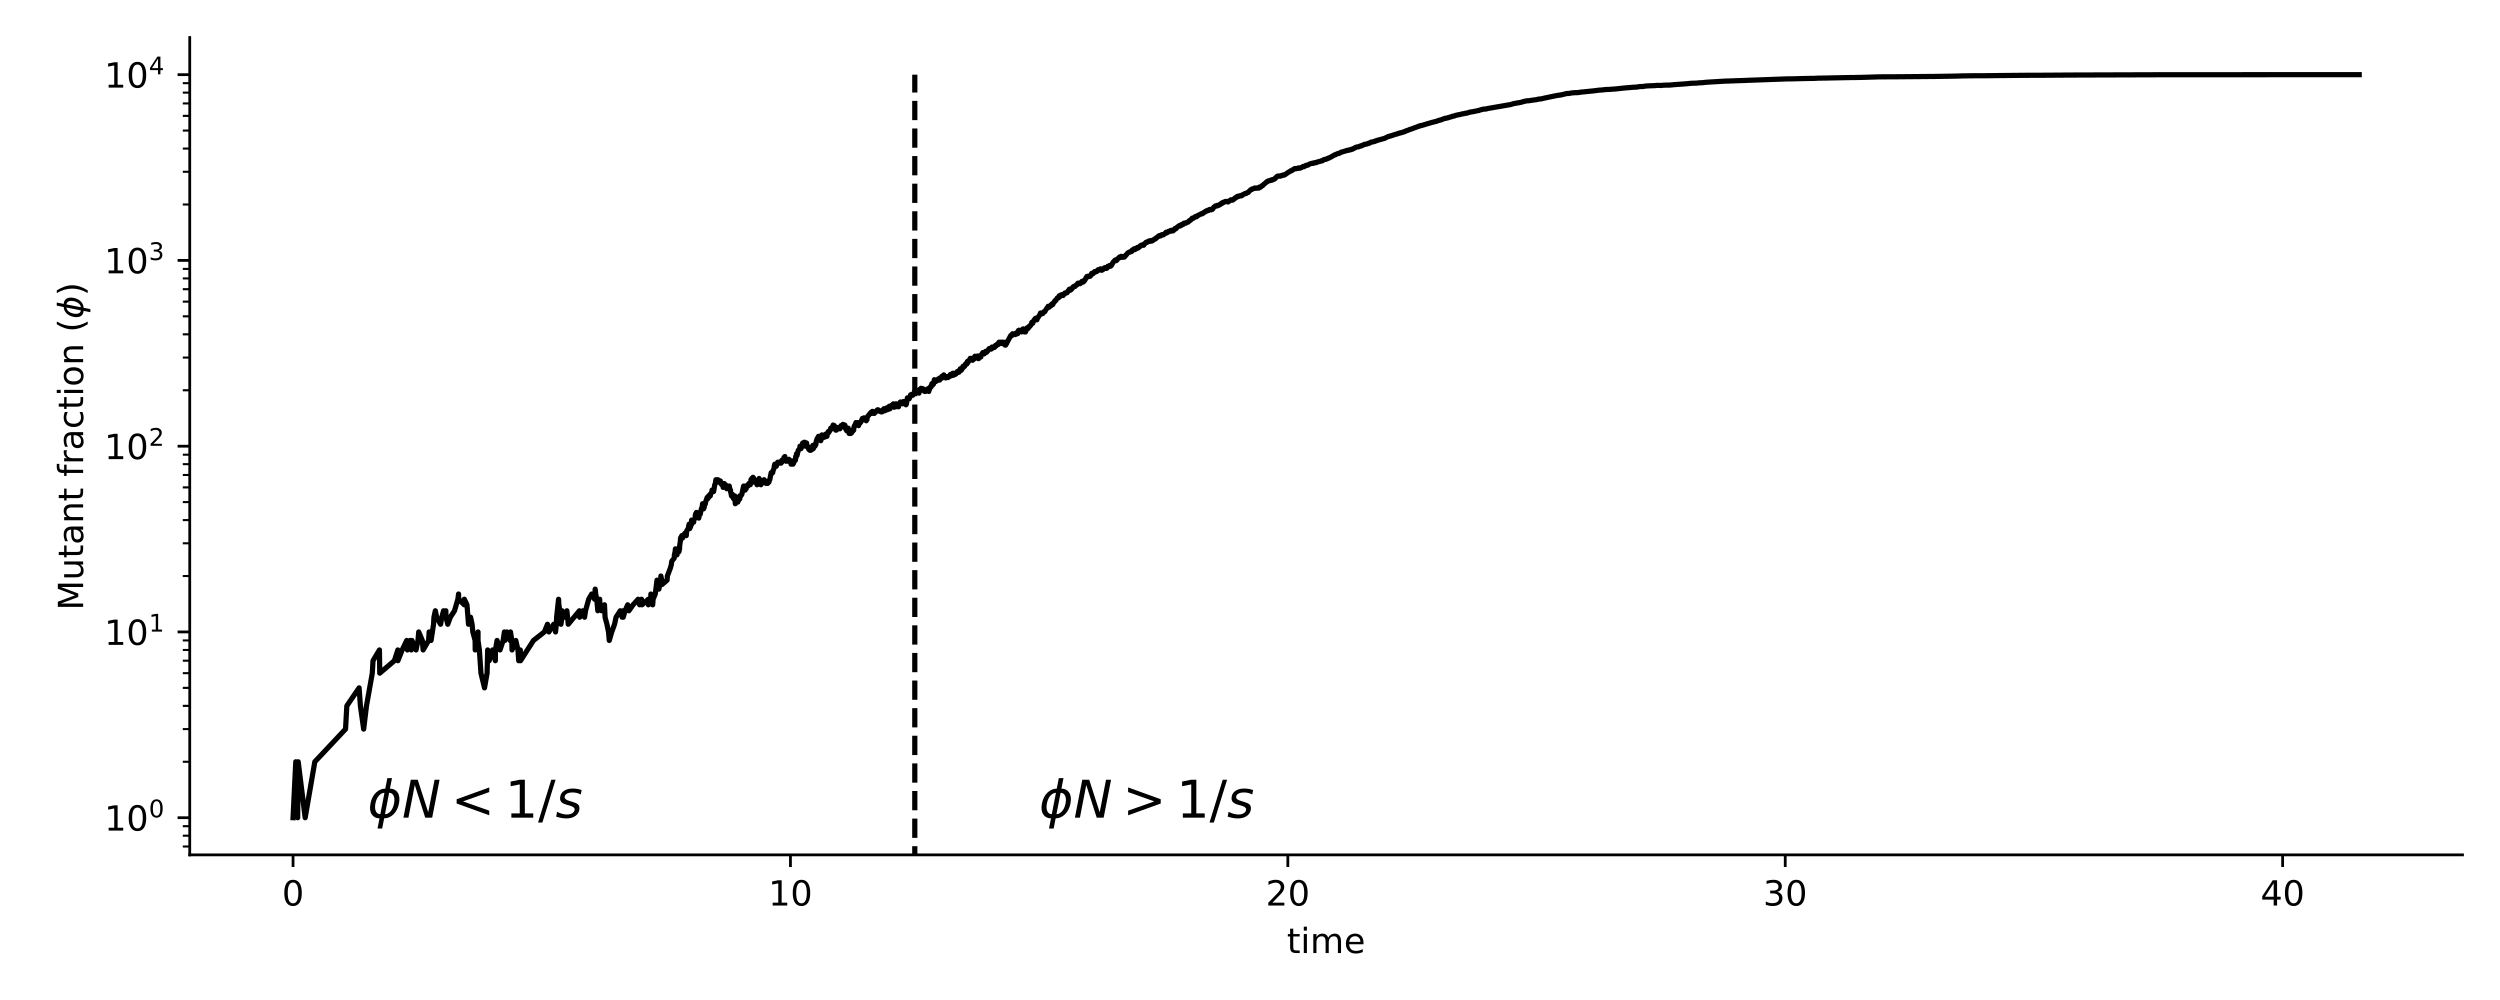 <?xml version="1.0" encoding="utf-8" standalone="no"?>
<!DOCTYPE svg PUBLIC "-//W3C//DTD SVG 1.1//EN"
  "http://www.w3.org/Graphics/SVG/1.1/DTD/svg11.dtd">
<!-- Created with matplotlib (https://matplotlib.org/) -->
<svg height="288pt" version="1.1" viewBox="0 0 720 288" width="720pt" xmlns="http://www.w3.org/2000/svg" xmlns:xlink="http://www.w3.org/1999/xlink">
 <defs>
  <style type="text/css">
*{stroke-linecap:butt;stroke-linejoin:round;}
  </style>
 </defs>
 <g id="figure_1">
  <g id="patch_1">
   <path d="M 0 288 
L 720 288 
L 720 0 
L 0 0 
z
" style="fill:#ffffff;"/>
  </g>
  <g id="axes_1">
   <g id="patch_2">
    <path d="M 54.645 246.2 
L 709.2 246.2 
L 709.2 10.8 
L 54.645 10.8 
z
" style="fill:#ffffff;"/>
   </g>
   <g id="matplotlib.axis_1">
    <g id="xtick_1">
     <g id="line2d_1">
      <defs>
       <path d="M 0 0 
L 0 3.5 
" id="m89496f9d11" style="stroke:#000000;stroke-width:0.8;"/>
      </defs>
      <g>
       <use style="stroke:#000000;stroke-width:0.8;" x="84.398" xlink:href="#m89496f9d11" y="246.2"/>
      </g>
     </g>
     <g id="text_1">
      <!-- 0 -->
      <defs>
       <path d="M 31.781 66.406 
Q 24.172 66.406 20.328 58.906 
Q 16.5 51.422 16.5 36.375 
Q 16.5 21.391 20.328 13.891 
Q 24.172 6.391 31.781 6.391 
Q 39.453 6.391 43.281 13.891 
Q 47.125 21.391 47.125 36.375 
Q 47.125 51.422 43.281 58.906 
Q 39.453 66.406 31.781 66.406 
z
M 31.781 74.219 
Q 44.047 74.219 50.516 64.516 
Q 56.984 54.828 56.984 36.375 
Q 56.984 17.969 50.516 8.266 
Q 44.047 -1.422 31.781 -1.422 
Q 19.531 -1.422 13.062 8.266 
Q 6.594 17.969 6.594 36.375 
Q 6.594 54.828 13.062 64.516 
Q 19.531 74.219 31.781 74.219 
z
" id="DejaVuSans-48"/>
      </defs>
      <g transform="translate(81.216 260.798)scale(0.1 -0.1)">
       <use xlink:href="#DejaVuSans-48"/>
      </g>
     </g>
    </g>
    <g id="xtick_2">
     <g id="line2d_2">
      <g>
       <use style="stroke:#000000;stroke-width:0.8;" x="227.648" xlink:href="#m89496f9d11" y="246.2"/>
      </g>
     </g>
     <g id="text_2">
      <!-- 10 -->
      <defs>
       <path d="M 12.406 8.297 
L 28.516 8.297 
L 28.516 63.922 
L 10.984 60.406 
L 10.984 69.391 
L 28.422 72.906 
L 38.281 72.906 
L 38.281 8.297 
L 54.391 8.297 
L 54.391 0 
L 12.406 0 
z
" id="DejaVuSans-49"/>
      </defs>
      <g transform="translate(221.285 260.798)scale(0.1 -0.1)">
       <use xlink:href="#DejaVuSans-49"/>
       <use x="63.623" xlink:href="#DejaVuSans-48"/>
      </g>
     </g>
    </g>
    <g id="xtick_3">
     <g id="line2d_3">
      <g>
       <use style="stroke:#000000;stroke-width:0.8;" x="370.897" xlink:href="#m89496f9d11" y="246.2"/>
      </g>
     </g>
     <g id="text_3">
      <!-- 20 -->
      <defs>
       <path d="M 19.188 8.297 
L 53.609 8.297 
L 53.609 0 
L 7.328 0 
L 7.328 8.297 
Q 12.938 14.109 22.625 23.891 
Q 32.328 33.688 34.812 36.531 
Q 39.547 41.844 41.422 45.531 
Q 43.312 49.219 43.312 52.781 
Q 43.312 58.594 39.234 62.25 
Q 35.156 65.922 28.609 65.922 
Q 23.969 65.922 18.812 64.312 
Q 13.672 62.703 7.812 59.422 
L 7.812 69.391 
Q 13.766 71.781 18.938 73 
Q 24.125 74.219 28.422 74.219 
Q 39.75 74.219 46.484 68.547 
Q 53.219 62.891 53.219 53.422 
Q 53.219 48.922 51.531 44.891 
Q 49.859 40.875 45.406 35.406 
Q 44.188 33.984 37.641 27.219 
Q 31.109 20.453 19.188 8.297 
z
" id="DejaVuSans-50"/>
      </defs>
      <g transform="translate(364.535 260.798)scale(0.1 -0.1)">
       <use xlink:href="#DejaVuSans-50"/>
       <use x="63.623" xlink:href="#DejaVuSans-48"/>
      </g>
     </g>
    </g>
    <g id="xtick_4">
     <g id="line2d_4">
      <g>
       <use style="stroke:#000000;stroke-width:0.8;" x="514.147" xlink:href="#m89496f9d11" y="246.2"/>
      </g>
     </g>
     <g id="text_4">
      <!-- 30 -->
      <defs>
       <path d="M 40.578 39.312 
Q 47.656 37.797 51.625 33 
Q 55.609 28.219 55.609 21.188 
Q 55.609 10.406 48.188 4.484 
Q 40.766 -1.422 27.094 -1.422 
Q 22.516 -1.422 17.656 -0.516 
Q 12.797 0.391 7.625 2.203 
L 7.625 11.719 
Q 11.719 9.328 16.594 8.109 
Q 21.484 6.891 26.812 6.891 
Q 36.078 6.891 40.938 10.547 
Q 45.797 14.203 45.797 21.188 
Q 45.797 27.641 41.281 31.266 
Q 36.766 34.906 28.719 34.906 
L 20.219 34.906 
L 20.219 43.016 
L 29.109 43.016 
Q 36.375 43.016 40.234 45.922 
Q 44.094 48.828 44.094 54.297 
Q 44.094 59.906 40.109 62.906 
Q 36.141 65.922 28.719 65.922 
Q 24.656 65.922 20.016 65.031 
Q 15.375 64.156 9.812 62.312 
L 9.812 71.094 
Q 15.438 72.656 20.344 73.438 
Q 25.25 74.219 29.594 74.219 
Q 40.828 74.219 47.359 69.109 
Q 53.906 64.016 53.906 55.328 
Q 53.906 49.266 50.438 45.094 
Q 46.969 40.922 40.578 39.312 
z
" id="DejaVuSans-51"/>
      </defs>
      <g transform="translate(507.785 260.798)scale(0.1 -0.1)">
       <use xlink:href="#DejaVuSans-51"/>
       <use x="63.623" xlink:href="#DejaVuSans-48"/>
      </g>
     </g>
    </g>
    <g id="xtick_5">
     <g id="line2d_5">
      <g>
       <use style="stroke:#000000;stroke-width:0.8;" x="657.397" xlink:href="#m89496f9d11" y="246.2"/>
      </g>
     </g>
     <g id="text_5">
      <!-- 40 -->
      <defs>
       <path d="M 37.797 64.312 
L 12.891 25.391 
L 37.797 25.391 
z
M 35.203 72.906 
L 47.609 72.906 
L 47.609 25.391 
L 58.016 25.391 
L 58.016 17.188 
L 47.609 17.188 
L 47.609 0 
L 37.797 0 
L 37.797 17.188 
L 4.891 17.188 
L 4.891 26.703 
z
" id="DejaVuSans-52"/>
      </defs>
      <g transform="translate(651.035 260.798)scale(0.1 -0.1)">
       <use xlink:href="#DejaVuSans-52"/>
       <use x="63.623" xlink:href="#DejaVuSans-48"/>
      </g>
     </g>
    </g>
    <g id="text_6">
     <!-- time -->
     <defs>
      <path d="M 18.312 70.219 
L 18.312 54.688 
L 36.812 54.688 
L 36.812 47.703 
L 18.312 47.703 
L 18.312 18.016 
Q 18.312 11.328 20.141 9.422 
Q 21.969 7.516 27.594 7.516 
L 36.812 7.516 
L 36.812 0 
L 27.594 0 
Q 17.188 0 13.234 3.875 
Q 9.281 7.766 9.281 18.016 
L 9.281 47.703 
L 2.688 47.703 
L 2.688 54.688 
L 9.281 54.688 
L 9.281 70.219 
z
" id="DejaVuSans-116"/>
      <path d="M 9.422 54.688 
L 18.406 54.688 
L 18.406 0 
L 9.422 0 
z
M 9.422 75.984 
L 18.406 75.984 
L 18.406 64.594 
L 9.422 64.594 
z
" id="DejaVuSans-105"/>
      <path d="M 52 44.188 
Q 55.375 50.25 60.062 53.125 
Q 64.75 56 71.094 56 
Q 79.641 56 84.281 50.016 
Q 88.922 44.047 88.922 33.016 
L 88.922 0 
L 79.891 0 
L 79.891 32.719 
Q 79.891 40.578 77.094 44.375 
Q 74.312 48.188 68.609 48.188 
Q 61.625 48.188 57.562 43.547 
Q 53.516 38.922 53.516 30.906 
L 53.516 0 
L 44.484 0 
L 44.484 32.719 
Q 44.484 40.625 41.703 44.406 
Q 38.922 48.188 33.109 48.188 
Q 26.219 48.188 22.156 43.531 
Q 18.109 38.875 18.109 30.906 
L 18.109 0 
L 9.078 0 
L 9.078 54.688 
L 18.109 54.688 
L 18.109 46.188 
Q 21.188 51.219 25.484 53.609 
Q 29.781 56 35.688 56 
Q 41.656 56 45.828 52.969 
Q 50 49.953 52 44.188 
z
" id="DejaVuSans-109"/>
      <path d="M 56.203 29.594 
L 56.203 25.203 
L 14.891 25.203 
Q 15.484 15.922 20.484 11.062 
Q 25.484 6.203 34.422 6.203 
Q 39.594 6.203 44.453 7.469 
Q 49.312 8.734 54.109 11.281 
L 54.109 2.781 
Q 49.266 0.734 44.188 -0.344 
Q 39.109 -1.422 33.891 -1.422 
Q 20.797 -1.422 13.156 6.188 
Q 5.516 13.812 5.516 26.812 
Q 5.516 40.234 12.766 48.109 
Q 20.016 56 32.328 56 
Q 43.359 56 49.781 48.891 
Q 56.203 41.797 56.203 29.594 
z
M 47.219 32.234 
Q 47.125 39.594 43.094 43.984 
Q 39.062 48.391 32.422 48.391 
Q 24.906 48.391 20.391 44.141 
Q 15.875 39.891 15.188 32.172 
z
" id="DejaVuSans-101"/>
     </defs>
     <g transform="translate(370.627 274.477)scale(0.1 -0.1)">
      <use xlink:href="#DejaVuSans-116"/>
      <use x="39.209" xlink:href="#DejaVuSans-105"/>
      <use x="66.992" xlink:href="#DejaVuSans-109"/>
      <use x="164.404" xlink:href="#DejaVuSans-101"/>
     </g>
    </g>
   </g>
   <g id="matplotlib.axis_2">
    <g id="ytick_1">
     <g id="line2d_6">
      <defs>
       <path d="M 0 0 
L -3.5 0 
" id="mf8c0482ce2" style="stroke:#000000;stroke-width:0.8;"/>
      </defs>
      <g>
       <use style="stroke:#000000;stroke-width:0.8;" x="54.645" xlink:href="#mf8c0482ce2" y="235.5"/>
      </g>
     </g>
     <g id="text_7">
      <!-- $\mathdefault{10^{0}}$ -->
      <g transform="translate(30.045 239.299)scale(0.1 -0.1)">
       <use transform="translate(0 0.766)" xlink:href="#DejaVuSans-49"/>
       <use transform="translate(63.623 0.766)" xlink:href="#DejaVuSans-48"/>
       <use transform="translate(128.203 39.047)scale(0.7)" xlink:href="#DejaVuSans-48"/>
      </g>
     </g>
    </g>
    <g id="ytick_2">
     <g id="line2d_7">
      <g>
       <use style="stroke:#000000;stroke-width:0.8;" x="54.645" xlink:href="#mf8c0482ce2" y="182"/>
      </g>
     </g>
     <g id="text_8">
      <!-- $\mathdefault{10^{1}}$ -->
      <g transform="translate(30.045 185.799)scale(0.1 -0.1)">
       <use transform="translate(0 0.684)" xlink:href="#DejaVuSans-49"/>
       <use transform="translate(63.623 0.684)" xlink:href="#DejaVuSans-48"/>
       <use transform="translate(128.203 38.966)scale(0.7)" xlink:href="#DejaVuSans-49"/>
      </g>
     </g>
    </g>
    <g id="ytick_3">
     <g id="line2d_8">
      <g>
       <use style="stroke:#000000;stroke-width:0.8;" x="54.645" xlink:href="#mf8c0482ce2" y="128.5"/>
      </g>
     </g>
     <g id="text_9">
      <!-- $\mathdefault{10^{2}}$ -->
      <g transform="translate(30.045 132.299)scale(0.1 -0.1)">
       <use transform="translate(0 0.766)" xlink:href="#DejaVuSans-49"/>
       <use transform="translate(63.623 0.766)" xlink:href="#DejaVuSans-48"/>
       <use transform="translate(128.203 39.047)scale(0.7)" xlink:href="#DejaVuSans-50"/>
      </g>
     </g>
    </g>
    <g id="ytick_4">
     <g id="line2d_9">
      <g>
       <use style="stroke:#000000;stroke-width:0.8;" x="54.645" xlink:href="#mf8c0482ce2" y="75"/>
      </g>
     </g>
     <g id="text_10">
      <!-- $\mathdefault{10^{3}}$ -->
      <g transform="translate(30.045 78.799)scale(0.1 -0.1)">
       <use transform="translate(0 0.766)" xlink:href="#DejaVuSans-49"/>
       <use transform="translate(63.623 0.766)" xlink:href="#DejaVuSans-48"/>
       <use transform="translate(128.203 39.047)scale(0.7)" xlink:href="#DejaVuSans-51"/>
      </g>
     </g>
    </g>
    <g id="ytick_5">
     <g id="line2d_10">
      <g>
       <use style="stroke:#000000;stroke-width:0.8;" x="54.645" xlink:href="#mf8c0482ce2" y="21.5"/>
      </g>
     </g>
     <g id="text_11">
      <!-- $\mathdefault{10^{4}}$ -->
      <g transform="translate(30.045 25.299)scale(0.1 -0.1)">
       <use transform="translate(0 0.684)" xlink:href="#DejaVuSans-49"/>
       <use transform="translate(63.623 0.684)" xlink:href="#DejaVuSans-48"/>
       <use transform="translate(128.203 38.966)scale(0.7)" xlink:href="#DejaVuSans-52"/>
      </g>
     </g>
    </g>
    <g id="ytick_6">
     <g id="line2d_11">
      <defs>
       <path d="M 0 0 
L -2 0 
" id="mf78b109ab4" style="stroke:#000000;stroke-width:0.6;"/>
      </defs>
      <g>
       <use style="stroke:#000000;stroke-width:0.6;" x="54.645" xlink:href="#mf78b109ab4" y="243.787"/>
      </g>
     </g>
    </g>
    <g id="ytick_7">
     <g id="line2d_12">
      <g>
       <use style="stroke:#000000;stroke-width:0.6;" x="54.645" xlink:href="#mf78b109ab4" y="240.685"/>
      </g>
     </g>
    </g>
    <g id="ytick_8">
     <g id="line2d_13">
      <g>
       <use style="stroke:#000000;stroke-width:0.6;" x="54.645" xlink:href="#mf78b109ab4" y="237.948"/>
      </g>
     </g>
    </g>
    <g id="ytick_9">
     <g id="line2d_14">
      <g>
       <use style="stroke:#000000;stroke-width:0.6;" x="54.645" xlink:href="#mf78b109ab4" y="219.395"/>
      </g>
     </g>
    </g>
    <g id="ytick_10">
     <g id="line2d_15">
      <g>
       <use style="stroke:#000000;stroke-width:0.6;" x="54.645" xlink:href="#mf78b109ab4" y="209.974"/>
      </g>
     </g>
    </g>
    <g id="ytick_11">
     <g id="line2d_16">
      <g>
       <use style="stroke:#000000;stroke-width:0.6;" x="54.645" xlink:href="#mf78b109ab4" y="203.29"/>
      </g>
     </g>
    </g>
    <g id="ytick_12">
     <g id="line2d_17">
      <g>
       <use style="stroke:#000000;stroke-width:0.6;" x="54.645" xlink:href="#mf78b109ab4" y="198.105"/>
      </g>
     </g>
    </g>
    <g id="ytick_13">
     <g id="line2d_18">
      <g>
       <use style="stroke:#000000;stroke-width:0.6;" x="54.645" xlink:href="#mf78b109ab4" y="193.869"/>
      </g>
     </g>
    </g>
    <g id="ytick_14">
     <g id="line2d_19">
      <g>
       <use style="stroke:#000000;stroke-width:0.6;" x="54.645" xlink:href="#mf78b109ab4" y="190.287"/>
      </g>
     </g>
    </g>
    <g id="ytick_15">
     <g id="line2d_20">
      <g>
       <use style="stroke:#000000;stroke-width:0.6;" x="54.645" xlink:href="#mf78b109ab4" y="187.185"/>
      </g>
     </g>
    </g>
    <g id="ytick_16">
     <g id="line2d_21">
      <g>
       <use style="stroke:#000000;stroke-width:0.6;" x="54.645" xlink:href="#mf78b109ab4" y="184.448"/>
      </g>
     </g>
    </g>
    <g id="ytick_17">
     <g id="line2d_22">
      <g>
       <use style="stroke:#000000;stroke-width:0.6;" x="54.645" xlink:href="#mf78b109ab4" y="165.895"/>
      </g>
     </g>
    </g>
    <g id="ytick_18">
     <g id="line2d_23">
      <g>
       <use style="stroke:#000000;stroke-width:0.6;" x="54.645" xlink:href="#mf78b109ab4" y="156.474"/>
      </g>
     </g>
    </g>
    <g id="ytick_19">
     <g id="line2d_24">
      <g>
       <use style="stroke:#000000;stroke-width:0.6;" x="54.645" xlink:href="#mf78b109ab4" y="149.79"/>
      </g>
     </g>
    </g>
    <g id="ytick_20">
     <g id="line2d_25">
      <g>
       <use style="stroke:#000000;stroke-width:0.6;" x="54.645" xlink:href="#mf78b109ab4" y="144.605"/>
      </g>
     </g>
    </g>
    <g id="ytick_21">
     <g id="line2d_26">
      <g>
       <use style="stroke:#000000;stroke-width:0.6;" x="54.645" xlink:href="#mf78b109ab4" y="140.369"/>
      </g>
     </g>
    </g>
    <g id="ytick_22">
     <g id="line2d_27">
      <g>
       <use style="stroke:#000000;stroke-width:0.6;" x="54.645" xlink:href="#mf78b109ab4" y="136.787"/>
      </g>
     </g>
    </g>
    <g id="ytick_23">
     <g id="line2d_28">
      <g>
       <use style="stroke:#000000;stroke-width:0.6;" x="54.645" xlink:href="#mf78b109ab4" y="133.685"/>
      </g>
     </g>
    </g>
    <g id="ytick_24">
     <g id="line2d_29">
      <g>
       <use style="stroke:#000000;stroke-width:0.6;" x="54.645" xlink:href="#mf78b109ab4" y="130.948"/>
      </g>
     </g>
    </g>
    <g id="ytick_25">
     <g id="line2d_30">
      <g>
       <use style="stroke:#000000;stroke-width:0.6;" x="54.645" xlink:href="#mf78b109ab4" y="112.395"/>
      </g>
     </g>
    </g>
    <g id="ytick_26">
     <g id="line2d_31">
      <g>
       <use style="stroke:#000000;stroke-width:0.6;" x="54.645" xlink:href="#mf78b109ab4" y="102.974"/>
      </g>
     </g>
    </g>
    <g id="ytick_27">
     <g id="line2d_32">
      <g>
       <use style="stroke:#000000;stroke-width:0.6;" x="54.645" xlink:href="#mf78b109ab4" y="96.29"/>
      </g>
     </g>
    </g>
    <g id="ytick_28">
     <g id="line2d_33">
      <g>
       <use style="stroke:#000000;stroke-width:0.6;" x="54.645" xlink:href="#mf78b109ab4" y="91.105"/>
      </g>
     </g>
    </g>
    <g id="ytick_29">
     <g id="line2d_34">
      <g>
       <use style="stroke:#000000;stroke-width:0.6;" x="54.645" xlink:href="#mf78b109ab4" y="86.869"/>
      </g>
     </g>
    </g>
    <g id="ytick_30">
     <g id="line2d_35">
      <g>
       <use style="stroke:#000000;stroke-width:0.6;" x="54.645" xlink:href="#mf78b109ab4" y="83.287"/>
      </g>
     </g>
    </g>
    <g id="ytick_31">
     <g id="line2d_36">
      <g>
       <use style="stroke:#000000;stroke-width:0.6;" x="54.645" xlink:href="#mf78b109ab4" y="80.185"/>
      </g>
     </g>
    </g>
    <g id="ytick_32">
     <g id="line2d_37">
      <g>
       <use style="stroke:#000000;stroke-width:0.6;" x="54.645" xlink:href="#mf78b109ab4" y="77.448"/>
      </g>
     </g>
    </g>
    <g id="ytick_33">
     <g id="line2d_38">
      <g>
       <use style="stroke:#000000;stroke-width:0.6;" x="54.645" xlink:href="#mf78b109ab4" y="58.895"/>
      </g>
     </g>
    </g>
    <g id="ytick_34">
     <g id="line2d_39">
      <g>
       <use style="stroke:#000000;stroke-width:0.6;" x="54.645" xlink:href="#mf78b109ab4" y="49.474"/>
      </g>
     </g>
    </g>
    <g id="ytick_35">
     <g id="line2d_40">
      <g>
       <use style="stroke:#000000;stroke-width:0.6;" x="54.645" xlink:href="#mf78b109ab4" y="42.79"/>
      </g>
     </g>
    </g>
    <g id="ytick_36">
     <g id="line2d_41">
      <g>
       <use style="stroke:#000000;stroke-width:0.6;" x="54.645" xlink:href="#mf78b109ab4" y="37.605"/>
      </g>
     </g>
    </g>
    <g id="ytick_37">
     <g id="line2d_42">
      <g>
       <use style="stroke:#000000;stroke-width:0.6;" x="54.645" xlink:href="#mf78b109ab4" y="33.369"/>
      </g>
     </g>
    </g>
    <g id="ytick_38">
     <g id="line2d_43">
      <g>
       <use style="stroke:#000000;stroke-width:0.6;" x="54.645" xlink:href="#mf78b109ab4" y="29.787"/>
      </g>
     </g>
    </g>
    <g id="ytick_39">
     <g id="line2d_44">
      <g>
       <use style="stroke:#000000;stroke-width:0.6;" x="54.645" xlink:href="#mf78b109ab4" y="26.685"/>
      </g>
     </g>
    </g>
    <g id="ytick_40">
     <g id="line2d_45">
      <g>
       <use style="stroke:#000000;stroke-width:0.6;" x="54.645" xlink:href="#mf78b109ab4" y="23.948"/>
      </g>
     </g>
    </g>
    <g id="text_12">
     <!-- Mutant fraction ($\phi$) -->
     <defs>
      <path d="M 9.812 72.906 
L 24.516 72.906 
L 43.109 23.297 
L 61.812 72.906 
L 76.516 72.906 
L 76.516 0 
L 66.891 0 
L 66.891 64.016 
L 48.094 14.016 
L 38.188 14.016 
L 19.391 64.016 
L 19.391 0 
L 9.812 0 
z
" id="DejaVuSans-77"/>
      <path d="M 8.5 21.578 
L 8.5 54.688 
L 17.484 54.688 
L 17.484 21.922 
Q 17.484 14.156 20.5 10.266 
Q 23.531 6.391 29.594 6.391 
Q 36.859 6.391 41.078 11.031 
Q 45.312 15.672 45.312 23.688 
L 45.312 54.688 
L 54.297 54.688 
L 54.297 0 
L 45.312 0 
L 45.312 8.406 
Q 42.047 3.422 37.719 1 
Q 33.406 -1.422 27.688 -1.422 
Q 18.266 -1.422 13.375 4.438 
Q 8.5 10.297 8.5 21.578 
z
M 31.109 56 
z
" id="DejaVuSans-117"/>
      <path d="M 34.281 27.484 
Q 23.391 27.484 19.188 25 
Q 14.984 22.516 14.984 16.5 
Q 14.984 11.719 18.141 8.906 
Q 21.297 6.109 26.703 6.109 
Q 34.188 6.109 38.703 11.406 
Q 43.219 16.703 43.219 25.484 
L 43.219 27.484 
z
M 52.203 31.203 
L 52.203 0 
L 43.219 0 
L 43.219 8.297 
Q 40.141 3.328 35.547 0.953 
Q 30.953 -1.422 24.312 -1.422 
Q 15.922 -1.422 10.953 3.297 
Q 6 8.016 6 15.922 
Q 6 25.141 12.172 29.828 
Q 18.359 34.516 30.609 34.516 
L 43.219 34.516 
L 43.219 35.406 
Q 43.219 41.609 39.141 45 
Q 35.062 48.391 27.688 48.391 
Q 23 48.391 18.547 47.266 
Q 14.109 46.141 10.016 43.891 
L 10.016 52.203 
Q 14.938 54.109 19.578 55.047 
Q 24.219 56 28.609 56 
Q 40.484 56 46.344 49.844 
Q 52.203 43.703 52.203 31.203 
z
" id="DejaVuSans-97"/>
      <path d="M 54.891 33.016 
L 54.891 0 
L 45.906 0 
L 45.906 32.719 
Q 45.906 40.484 42.875 44.328 
Q 39.844 48.188 33.797 48.188 
Q 26.516 48.188 22.312 43.547 
Q 18.109 38.922 18.109 30.906 
L 18.109 0 
L 9.078 0 
L 9.078 54.688 
L 18.109 54.688 
L 18.109 46.188 
Q 21.344 51.125 25.703 53.562 
Q 30.078 56 35.797 56 
Q 45.219 56 50.047 50.172 
Q 54.891 44.344 54.891 33.016 
z
" id="DejaVuSans-110"/>
      <path id="DejaVuSans-32"/>
      <path d="M 37.109 75.984 
L 37.109 68.5 
L 28.516 68.5 
Q 23.688 68.5 21.797 66.547 
Q 19.922 64.594 19.922 59.516 
L 19.922 54.688 
L 34.719 54.688 
L 34.719 47.703 
L 19.922 47.703 
L 19.922 0 
L 10.891 0 
L 10.891 47.703 
L 2.297 47.703 
L 2.297 54.688 
L 10.891 54.688 
L 10.891 58.5 
Q 10.891 67.625 15.141 71.797 
Q 19.391 75.984 28.609 75.984 
z
" id="DejaVuSans-102"/>
      <path d="M 41.109 46.297 
Q 39.594 47.172 37.812 47.578 
Q 36.031 48 33.891 48 
Q 26.266 48 22.188 43.047 
Q 18.109 38.094 18.109 28.812 
L 18.109 0 
L 9.078 0 
L 9.078 54.688 
L 18.109 54.688 
L 18.109 46.188 
Q 20.953 51.172 25.484 53.578 
Q 30.031 56 36.531 56 
Q 37.453 56 38.578 55.875 
Q 39.703 55.766 41.062 55.516 
z
" id="DejaVuSans-114"/>
      <path d="M 48.781 52.594 
L 48.781 44.188 
Q 44.969 46.297 41.141 47.344 
Q 37.312 48.391 33.406 48.391 
Q 24.656 48.391 19.812 42.844 
Q 14.984 37.312 14.984 27.297 
Q 14.984 17.281 19.812 11.734 
Q 24.656 6.203 33.406 6.203 
Q 37.312 6.203 41.141 7.25 
Q 44.969 8.297 48.781 10.406 
L 48.781 2.094 
Q 45.016 0.344 40.984 -0.531 
Q 36.969 -1.422 32.422 -1.422 
Q 20.062 -1.422 12.781 6.344 
Q 5.516 14.109 5.516 27.297 
Q 5.516 40.672 12.859 48.328 
Q 20.219 56 33.016 56 
Q 37.156 56 41.109 55.141 
Q 45.062 54.297 48.781 52.594 
z
" id="DejaVuSans-99"/>
      <path d="M 30.609 48.391 
Q 23.391 48.391 19.188 42.75 
Q 14.984 37.109 14.984 27.297 
Q 14.984 17.484 19.156 11.844 
Q 23.344 6.203 30.609 6.203 
Q 37.797 6.203 41.984 11.859 
Q 46.188 17.531 46.188 27.297 
Q 46.188 37.016 41.984 42.703 
Q 37.797 48.391 30.609 48.391 
z
M 30.609 56 
Q 42.328 56 49.016 48.375 
Q 55.719 40.766 55.719 27.297 
Q 55.719 13.875 49.016 6.219 
Q 42.328 -1.422 30.609 -1.422 
Q 18.844 -1.422 12.172 6.219 
Q 5.516 13.875 5.516 27.297 
Q 5.516 40.766 12.172 48.375 
Q 18.844 56 30.609 56 
z
" id="DejaVuSans-111"/>
      <path d="M 31 75.875 
Q 24.469 64.656 21.281 53.656 
Q 18.109 42.672 18.109 31.391 
Q 18.109 20.125 21.312 9.062 
Q 24.516 -2 31 -13.188 
L 23.188 -13.188 
Q 15.875 -1.703 12.234 9.375 
Q 8.594 20.453 8.594 31.391 
Q 8.594 42.281 12.203 53.312 
Q 15.828 64.359 23.188 75.875 
z
" id="DejaVuSans-40"/>
      <path d="M 46.734 75.984 
L 42.781 55.812 
Q 52.547 55.812 57.562 48.344 
Q 62.75 40.719 60.156 27.297 
Q 57.516 13.875 49.359 6.25 
Q 41.453 -1.219 31.688 -1.219 
L 27.875 -20.797 
L 18.953 -20.797 
L 22.75 -1.219 
Q 13.031 -1.219 7.953 6.25 
Q 2.781 13.875 5.422 27.297 
Q 8.016 40.719 16.156 48.344 
Q 24.125 55.812 33.844 55.812 
L 37.797 75.984 
z
M 33.25 6.781 
Q 38.766 6.781 43.5 11.812 
Q 48.688 17.438 50.688 27.297 
Q 52.641 37.062 49.516 42.781 
Q 46.734 47.797 41.219 47.797 
z
M 24.312 6.781 
L 32.281 47.797 
Q 26.812 47.797 22.078 42.781 
Q 16.75 37.062 14.891 27.297 
Q 13.031 17.438 16.062 11.812 
Q 18.797 6.781 24.312 6.781 
z
" id="DejaVuSans-Oblique-981"/>
      <path d="M 8.016 75.875 
L 15.828 75.875 
Q 23.141 64.359 26.781 53.312 
Q 30.422 42.281 30.422 31.391 
Q 30.422 20.453 26.781 9.375 
Q 23.141 -1.703 15.828 -13.188 
L 8.016 -13.188 
Q 14.5 -2 17.703 9.062 
Q 20.906 20.125 20.906 31.391 
Q 20.906 42.672 17.703 53.656 
Q 14.5 64.656 8.016 75.875 
z
" id="DejaVuSans-41"/>
     </defs>
     <g transform="translate(23.945 175.75)rotate(-90)scale(0.1 -0.1)">
      <use transform="translate(0 0.016)" xlink:href="#DejaVuSans-77"/>
      <use transform="translate(86.279 0.016)" xlink:href="#DejaVuSans-117"/>
      <use transform="translate(149.658 0.016)" xlink:href="#DejaVuSans-116"/>
      <use transform="translate(188.867 0.016)" xlink:href="#DejaVuSans-97"/>
      <use transform="translate(250.146 0.016)" xlink:href="#DejaVuSans-110"/>
      <use transform="translate(313.525 0.016)" xlink:href="#DejaVuSans-116"/>
      <use transform="translate(352.734 0.016)" xlink:href="#DejaVuSans-32"/>
      <use transform="translate(384.521 0.016)" xlink:href="#DejaVuSans-102"/>
      <use transform="translate(419.727 0.016)" xlink:href="#DejaVuSans-114"/>
      <use transform="translate(460.84 0.016)" xlink:href="#DejaVuSans-97"/>
      <use transform="translate(522.119 0.016)" xlink:href="#DejaVuSans-99"/>
      <use transform="translate(577.1 0.016)" xlink:href="#DejaVuSans-116"/>
      <use transform="translate(616.309 0.016)" xlink:href="#DejaVuSans-105"/>
      <use transform="translate(644.092 0.016)" xlink:href="#DejaVuSans-111"/>
      <use transform="translate(705.273 0.016)" xlink:href="#DejaVuSans-110"/>
      <use transform="translate(768.652 0.016)" xlink:href="#DejaVuSans-32"/>
      <use transform="translate(800.439 0.016)" xlink:href="#DejaVuSans-40"/>
      <use transform="translate(839.453 0.016)" xlink:href="#DejaVuSans-Oblique-981"/>
      <use transform="translate(905.42 0.016)" xlink:href="#DejaVuSans-41"/>
     </g>
    </g>
   </g>
   <g id="LineCollection_1">
    <path clip-path="url(#p1a6cd25ba3)" d="M 263.46 289 
L 263.46 21.5 
" style="fill:none;stroke:#000000;stroke-dasharray:5.55,2.4;stroke-dashoffset:0;stroke-width:1.5;"/>
   </g>
   <g id="line2d_46">
    <path clip-path="url(#p1a6cd25ba3)" d="M 84.398 235.5 
L 85.182 219.395 
L 85.728 235.5 
L 85.883 219.395 
L 87.889 235.5 
L 90.667 219.395 
L 99.515 209.974 
L 99.885 203.29 
L 103.421 198.105 
L 103.794 203.29 
L 104.735 209.974 
L 105.546 203.29 
L 107.222 193.869 
L 107.428 190.287 
L 109.277 187.185 
L 109.368 193.869 
L 113.579 190.287 
L 114.576 187.185 
L 114.594 190.287 
L 115.826 187.185 
L 117.139 184.448 
L 117.322 187.185 
L 118.109 184.448 
L 118.447 187.185 
L 118.638 184.448 
L 119.817 187.185 
L 120.376 184.448 
L 120.591 182 
L 121.62 184.448 
L 121.866 187.185 
L 123.441 184.448 
L 123.593 182 
L 124.145 184.448 
L 124.865 179.785 
L 124.975 177.764 
L 125.375 175.904 
L 125.757 177.764 
L 126.886 179.785 
L 127.244 177.764 
L 127.738 175.904 
L 128.321 177.764 
L 128.407 175.904 
L 128.436 177.764 
L 128.958 179.785 
L 129.685 177.764 
L 130.895 175.904 
L 131.873 172.579 
L 132.063 171.08 
L 132.115 172.579 
L 133.705 174.182 
L 133.729 172.579 
L 134.487 174.182 
L 134.93 179.785 
L 135.524 177.764 
L 135.963 179.785 
L 136.172 182 
L 136.83 184.448 
L 136.865 187.185 
L 137.178 184.448 
L 137.671 182 
L 137.672 184.448 
L 138.059 187.185 
L 138.515 193.869 
L 139.537 198.105 
L 140.282 193.869 
L 140.452 187.185 
L 140.886 190.287 
L 141.859 187.185 
L 142.662 190.287 
L 142.686 187.185 
L 143.154 184.448 
L 144.007 187.185 
L 144.909 184.448 
L 145.264 182 
L 145.406 184.448 
L 145.959 182 
L 146.905 184.448 
L 147.018 182 
L 147.404 184.448 
L 147.465 187.185 
L 148.544 184.448 
L 149.175 187.185 
L 149.39 190.287 
L 149.846 187.185 
L 149.906 190.287 
L 153.648 184.448 
L 156.772 182 
L 157.675 179.785 
L 158.078 182 
L 159.466 179.785 
L 159.996 182 
L 160.224 179.785 
L 160.309 177.764 
L 160.861 172.579 
L 160.953 174.182 
L 161.226 175.904 
L 161.271 177.764 
L 161.551 179.785 
L 161.841 177.764 
L 161.868 175.904 
L 162.719 177.764 
L 163.266 175.904 
L 163.657 179.785 
L 166.866 175.904 
L 166.94 177.764 
L 167.883 175.904 
L 168.353 177.764 
L 168.631 175.904 
L 169.543 172.579 
L 170.405 171.08 
L 171.252 172.579 
L 171.411 169.671 
L 171.564 171.08 
L 171.867 172.579 
L 172.177 175.904 
L 172.267 174.182 
L 172.715 172.579 
L 172.781 174.182 
L 173.279 175.904 
L 174.092 174.182 
L 174.258 177.764 
L 174.797 179.785 
L 175.254 182 
L 175.471 184.448 
L 176.181 182 
L 176.993 179.785 
L 177.426 177.764 
L 178.63 175.904 
L 179.174 177.764 
L 179.427 175.904 
L 179.49 177.764 
L 180.025 175.904 
L 180.77 174.182 
L 181.115 175.904 
L 182.333 174.182 
L 183.784 172.579 
L 184.205 174.182 
L 184.761 172.579 
L 184.902 174.182 
L 186.724 172.579 
L 186.729 174.182 
L 187.417 172.579 
L 187.452 171.08 
L 187.532 172.579 
L 187.974 174.182 
L 188.092 172.579 
L 188.717 171.08 
L 189.216 167.087 
L 189.279 168.343 
L 189.761 169.671 
L 190.267 167.087 
L 190.332 165.895 
L 190.563 167.087 
L 190.656 168.343 
L 192.125 167.087 
L 192.198 165.895 
L 193.041 163.68 
L 193.331 162.648 
L 193.459 161.659 
L 194.189 160.71 
L 194.217 159.799 
L 194.433 158.922 
L 194.514 158.077 
L 194.935 158.922 
L 194.981 159.799 
L 195.095 158.077 
L 195.517 158.922 
L 195.706 158.077 
L 195.732 157.262 
L 195.965 155.712 
L 195.986 154.974 
L 196.382 154.26 
L 196.557 154.974 
L 197.241 153.566 
L 197.256 154.26 
L 197.563 153.566 
L 197.644 154.26 
L 197.768 152.892 
L 198.194 152.238 
L 198.45 150.982 
L 198.637 152.238 
L 198.922 151.601 
L 199.113 150.378 
L 199.184 149.79 
L 199.2 150.378 
L 199.2 150.982 
L 199.202 150.378 
L 199.401 149.79 
L 199.781 150.378 
L 199.807 149.79 
L 200.188 149.216 
L 200.288 148.109 
L 200.582 147.575 
L 200.661 148.656 
L 200.79 148.109 
L 200.866 148.656 
L 200.896 148.109 
L 201.242 149.216 
L 201.516 147.575 
L 201.666 148.109 
L 201.982 146.542 
L 202.22 146.043 
L 202.339 145.075 
L 202.379 145.554 
L 202.389 146.043 
L 202.641 146.542 
L 202.826 146.043 
L 202.864 145.554 
L 203.166 145.075 
L 203.194 144.605 
L 203.675 143.251 
L 203.771 143.694 
L 203.863 143.251 
L 204.075 142.817 
L 204.116 143.251 
L 204.156 142.817 
L 204.49 142.391 
L 204.562 142.817 
L 204.646 142.391 
L 205.029 141.561 
L 205.058 141.157 
L 205.165 141.561 
L 205.181 141.157 
L 205.527 141.561 
L 205.847 139.607 
L 206.032 139.235 
L 206.187 138.154 
L 206.423 138.869 
L 206.446 138.509 
L 206.495 138.869 
L 206.726 138.154 
L 207.285 138.509 
L 207.378 138.869 
L 207.458 138.509 
L 207.566 139.235 
L 208.243 139.985 
L 208.264 140.369 
L 208.332 139.985 
L 208.345 139.607 
L 208.511 139.235 
L 208.95 139.607 
L 208.963 139.985 
L 209.21 140.369 
L 209.308 140.759 
L 209.696 139.985 
L 209.79 140.369 
L 210.039 139.985 
L 210.16 140.759 
L 210.389 141.157 
L 210.397 141.561 
L 210.6 142.391 
L 210.666 142.817 
L 210.76 142.391 
L 210.779 142.817 
L 210.954 142.391 
L 211.063 143.251 
L 211.331 143.694 
L 211.349 143.251 
L 211.597 142.817 
L 211.764 145.075 
L 212.187 143.251 
L 212.21 143.694 
L 212.272 144.605 
L 212.28 144.145 
L 212.344 143.694 
L 212.488 144.605 
L 212.858 143.694 
L 213.041 142.817 
L 213.053 143.251 
L 213.055 143.694 
L 213.059 143.251 
L 213.648 142.391 
L 213.816 141.561 
L 214.158 139.985 
L 214.197 140.759 
L 214.253 140.369 
L 214.338 139.985 
L 214.597 141.157 
L 214.602 140.759 
L 214.771 140.369 
L 214.79 139.985 
L 214.868 140.369 
L 214.885 140.759 
L 214.955 140.369 
L 215.33 139.985 
L 215.38 139.607 
L 215.402 139.985 
L 215.698 139.235 
L 215.837 139.607 
L 215.973 139.235 
L 216.071 139.607 
L 216.243 139.235 
L 216.274 138.154 
L 216.401 138.509 
L 216.499 137.805 
L 216.602 138.154 
L 216.686 137.805 
L 216.857 137.461 
L 217.12 137.805 
L 217.245 138.869 
L 217.823 138.509 
L 217.853 138.869 
L 218.034 139.235 
L 218.034 139.607 
L 218.135 138.869 
L 218.162 138.509 
L 218.475 138.154 
L 218.629 137.805 
L 218.682 138.154 
L 218.928 138.509 
L 219.001 139.235 
L 219.14 139.607 
L 219.382 139.235 
L 219.503 138.509 
L 219.799 138.869 
L 220.054 138.154 
L 220.248 138.869 
L 220.429 138.509 
L 220.46 138.869 
L 220.659 139.235 
L 220.795 138.869 
L 221.055 139.235 
L 221.356 138.509 
L 221.443 138.869 
L 221.492 138.509 
L 221.695 138.154 
L 222.103 136.133 
L 222.159 136.458 
L 222.531 136.133 
L 222.661 135.496 
L 222.912 134.876 
L 223.049 133.977 
L 223.142 133.685 
L 223.168 133.977 
L 223.18 133.685 
L 223.308 133.977 
L 223.345 133.685 
L 223.576 134.273 
L 223.74 133.685 
L 223.983 133.111 
L 224.009 133.396 
L 224.205 133.111 
L 224.323 133.396 
L 224.525 133.111 
L 224.789 133.396 
L 224.89 133.111 
L 224.926 133.396 
L 224.939 133.111 
L 225.18 132.551 
L 225.192 133.111 
L 225.255 132.829 
L 225.299 132.551 
L 225.395 132.829 
L 225.696 132.551 
L 225.787 131.736 
L 225.83 132.276 
L 226.038 131.47 
L 226.053 131.736 
L 226.381 132.829 
L 226.741 132.551 
L 226.742 132.829 
L 226.827 132.551 
L 227.11 132.829 
L 227.224 132.276 
L 227.239 132.551 
L 227.247 132.829 
L 227.511 132.551 
L 227.78 133.111 
L 227.825 133.685 
L 227.892 133.396 
L 228.094 132.829 
L 228.366 133.396 
L 228.37 133.685 
L 228.563 133.396 
L 228.636 132.829 
L 228.654 133.111 
L 228.743 132.551 
L 228.789 132.829 
L 229.076 132.551 
L 229.155 131.47 
L 229.178 131.736 
L 229.192 132.004 
L 229.211 131.736 
L 229.377 131.208 
L 229.388 130.691 
L 229.41 130.948 
L 229.539 131.208 
L 229.655 130.691 
L 229.893 129.692 
L 230.17 129.448 
L 230.343 128.969 
L 230.361 129.208 
L 230.393 128.5 
L 230.415 128.734 
L 230.691 129.208 
L 230.743 128.734 
L 230.932 128.5 
L 231.173 127.589 
L 231.442 128.5 
L 231.609 127.366 
L 231.613 127.589 
L 231.763 127.366 
L 231.842 127.813 
L 231.984 127.589 
L 232.201 128.04 
L 232.3 127.589 
L 232.328 127.813 
L 232.482 128.734 
L 232.558 128.5 
L 232.739 128.734 
L 232.742 128.969 
L 232.944 129.208 
L 232.945 129.448 
L 232.979 129.208 
L 233.149 128.969 
L 233.264 129.692 
L 233.445 129.448 
L 233.478 129.692 
L 233.809 129.208 
L 233.867 129.448 
L 233.876 129.208 
L 234.092 128.269 
L 234.159 128.5 
L 234.237 129.208 
L 234.582 128.04 
L 234.727 128.5 
L 234.731 128.269 
L 234.973 128.04 
L 235.077 127.146 
L 235.34 126.285 
L 235.549 126.075 
L 235.563 126.498 
L 235.622 125.867 
L 235.695 126.075 
L 235.714 125.867 
L 235.726 125.66 
L 235.75 126.285 
L 235.823 126.075 
L 235.856 126.285 
L 235.898 126.498 
L 235.999 126.285 
L 236.286 126.498 
L 236.38 126.928 
L 236.695 125.253 
L 236.731 125.456 
L 236.902 125.867 
L 236.932 125.66 
L 236.973 125.867 
L 237.054 126.075 
L 237.066 125.867 
L 237.19 125.66 
L 237.291 125.456 
L 237.448 125.867 
L 237.54 125.66 
L 237.589 125.867 
L 237.63 125.66 
L 237.744 125.051 
L 237.753 125.253 
L 238.061 125.456 
L 238.166 125.66 
L 238.332 124.654 
L 238.38 124.852 
L 238.412 124.654 
L 238.556 124.264 
L 238.611 124.654 
L 239.201 123.69 
L 239.247 123.315 
L 239.289 123.502 
L 239.513 123.315 
L 239.563 123.502 
L 239.66 123.13 
L 239.678 122.947 
L 239.771 123.13 
L 239.776 123.315 
L 239.831 122.764 
L 239.953 122.404 
L 240.024 122.583 
L 240.254 122.764 
L 240.292 122.583 
L 240.303 122.764 
L 240.371 123.13 
L 240.587 123.502 
L 240.693 123.88 
L 240.713 123.69 
L 240.853 123.88 
L 240.907 123.502 
L 240.92 123.69 
L 241.116 123.13 
L 241.254 123.502 
L 241.556 123.315 
L 241.673 123.502 
L 241.687 123.315 
L 241.708 123.13 
L 241.737 123.315 
L 241.899 123.502 
L 242.078 122.947 
L 242.129 123.13 
L 242.168 122.947 
L 242.214 122.583 
L 242.301 122.764 
L 242.335 122.947 
L 242.347 122.764 
L 242.391 122.583 
L 242.555 122.404 
L 242.666 122.583 
L 242.667 122.404 
L 242.762 122.226 
L 242.903 122.583 
L 242.961 122.947 
L 242.993 122.764 
L 243.064 122.583 
L 243.173 122.764 
L 243.304 122.404 
L 243.372 122.583 
L 243.537 123.502 
L 243.861 124.071 
L 243.866 123.88 
L 244.008 123.315 
L 244.015 123.502 
L 244.089 123.69 
L 244.291 123.315 
L 244.558 124.852 
L 244.612 124.654 
L 244.796 124.264 
L 244.985 124.852 
L 245.093 124.458 
L 245.116 124.654 
L 245.252 124.458 
L 245.263 124.654 
L 245.298 124.458 
L 245.462 123.88 
L 245.484 124.071 
L 245.529 124.264 
L 245.593 124.071 
L 245.739 123.69 
L 245.825 123.502 
L 245.849 123.69 
L 245.867 123.88 
L 245.877 123.502 
L 246.004 122.764 
L 246.108 122.583 
L 246.125 122.764 
L 246.172 122.583 
L 246.365 122.049 
L 246.509 121.7 
L 246.701 122.404 
L 246.702 122.226 
L 246.925 121.874 
L 246.948 122.049 
L 247.02 121.874 
L 247.057 121.7 
L 247.097 121.874 
L 247.261 122.583 
L 247.562 121.7 
L 247.663 121.874 
L 247.95 121.527 
L 248.359 120.517 
L 248.56 120.849 
L 248.632 120.682 
L 248.642 120.517 
L 248.771 120.353 
L 248.881 120.517 
L 248.926 120.353 
L 249.473 121.185 
L 249.488 121.016 
L 249.503 120.849 
L 249.654 120.682 
L 249.695 120.849 
L 249.71 120.517 
L 249.816 120.028 
L 250.835 118.771 
L 251.014 119.079 
L 251.164 118.771 
L 251.252 118.468 
L 251.256 118.619 
L 251.334 118.771 
L 251.47 118.925 
L 251.595 118.771 
L 251.772 119.079 
L 251.887 118.771 
L 251.934 118.925 
L 252.215 118.468 
L 252.253 118.619 
L 252.427 118.317 
L 252.546 118.168 
L 252.638 118.317 
L 252.651 118.168 
L 252.719 118.317 
L 252.741 118.019 
L 252.875 118.168 
L 252.905 118.019 
L 253.332 118.317 
L 253.357 118.468 
L 253.562 118.317 
L 253.738 118.619 
L 253.765 118.468 
L 253.796 118.317 
L 253.843 118.619 
L 253.863 118.468 
L 253.971 118.317 
L 253.989 118.468 
L 254.039 118.619 
L 254.549 117.725 
L 254.711 118.168 
L 254.74 118.019 
L 254.78 118.168 
L 254.826 118.317 
L 254.89 118.168 
L 255.084 117.58 
L 255.33 117.872 
L 255.425 117.725 
L 255.435 117.872 
L 255.526 118.019 
L 255.542 117.872 
L 255.675 117.435 
L 255.731 117.291 
L 255.741 117.435 
L 255.857 117.725 
L 255.872 117.872 
L 255.952 117.58 
L 256.125 117.006 
L 256.255 117.291 
L 256.335 117.725 
L 256.344 117.58 
L 256.492 117.291 
L 256.797 116.724 
L 256.958 116.865 
L 257.088 116.585 
L 257.208 116.724 
L 257.269 116.308 
L 257.316 116.724 
L 257.529 117.291 
L 257.616 117.006 
L 257.628 117.148 
L 257.979 116.308 
L 258.033 116.446 
L 258.039 116.585 
L 258.089 116.308 
L 258.124 116.308 
L 258.327 116.585 
L 258.337 116.446 
L 258.391 116.865 
L 258.411 116.724 
L 258.458 117.148 
L 258.522 116.724 
L 258.551 116.585 
L 258.615 116.724 
L 258.662 117.006 
L 258.685 116.724 
L 258.781 117.148 
L 258.801 116.865 
L 258.858 116.446 
L 258.914 116.585 
L 259.236 115.899 
L 259.331 115.765 
L 259.356 115.899 
L 259.488 116.171 
L 259.725 115.899 
L 259.881 116.171 
L 259.939 116.308 
L 259.963 116.171 
L 260.121 115.899 
L 260.203 115.631 
L 260.237 115.765 
L 260.344 116.035 
L 260.356 115.899 
L 260.418 115.765 
L 260.419 115.899 
L 260.441 116.035 
L 260.496 115.765 
L 260.545 115.631 
L 260.564 115.765 
L 260.767 116.171 
L 260.802 115.899 
L 260.873 116.035 
L 260.93 116.585 
L 260.995 116.171 
L 261.063 116.308 
L 261.089 116.035 
L 261.321 114.586 
L 261.403 114.843 
L 261.544 114.586 
L 261.605 114.714 
L 261.64 114.843 
L 261.747 114.586 
L 261.824 114.714 
L 261.849 114.843 
L 261.905 114.714 
L 262.033 114.459 
L 262.255 113.709 
L 262.315 113.956 
L 262.386 113.833 
L 262.53 113.587 
L 262.89 113.833 
L 263.074 113.343 
L 263.159 113.465 
L 263.172 113.343 
L 263.324 112.983 
L 263.56 112.511 
L 263.601 112.628 
L 263.64 112.864 
L 263.685 112.628 
L 263.688 112.511 
L 263.764 112.746 
L 263.838 112.864 
L 263.94 112.395 
L 264.152 112.746 
L 264.262 112.511 
L 264.275 112.628 
L 264.409 112.864 
L 264.444 112.746 
L 264.611 112.983 
L 264.669 113.223 
L 264.696 112.983 
L 264.846 112.628 
L 264.957 112.279 
L 265 112.049 
L 265.207 111.935 
L 265.212 112.049 
L 265.251 112.164 
L 265.262 111.821 
L 265.371 112.279 
L 265.397 112.049 
L 265.419 111.935 
L 265.495 112.049 
L 265.612 112.395 
L 265.616 112.279 
L 265.763 111.935 
L 265.887 112.279 
L 265.907 112.164 
L 265.924 112.049 
L 265.981 112.279 
L 266.057 112.395 
L 266.118 112.279 
L 266.154 112.395 
L 266.162 112.628 
L 266.344 112.746 
L 266.46 112.628 
L 266.517 112.746 
L 266.533 112.628 
L 266.654 112.395 
L 266.656 112.511 
L 266.705 112.628 
L 266.737 112.511 
L 267.062 112.049 
L 267.096 112.164 
L 267.121 112.279 
L 267.272 112.049 
L 267.287 111.935 
L 267.33 112.279 
L 267.486 112.746 
L 267.518 112.628 
L 267.639 112.049 
L 267.68 112.164 
L 267.731 112.049 
L 267.776 111.596 
L 267.895 111.708 
L 267.917 111.596 
L 268.058 111.261 
L 268.141 111.372 
L 268.176 111.261 
L 268.209 111.372 
L 268.302 110.823 
L 268.325 110.932 
L 268.372 110.607 
L 268.388 110.499 
L 268.443 110.607 
L 268.556 110.715 
L 268.573 110.607 
L 268.584 110.499 
L 268.637 110.715 
L 268.668 110.823 
L 268.711 110.607 
L 268.755 110.715 
L 268.782 110.499 
L 268.853 110.607 
L 268.863 110.499 
L 269.088 109.35 
L 269.118 109.453 
L 269.253 109.762 
L 269.321 109.555 
L 269.344 109.762 
L 269.367 109.866 
L 269.411 109.762 
L 269.436 109.658 
L 269.466 109.762 
L 269.54 109.866 
L 269.56 109.762 
L 269.701 109.555 
L 269.858 109.658 
L 269.862 109.555 
L 270.037 109.35 
L 270.112 109.555 
L 270.152 109.453 
L 270.192 109.148 
L 270.246 109.35 
L 270.392 109.047 
L 270.396 109.249 
L 270.478 109.35 
L 270.557 109.453 
L 270.601 109.35 
L 270.63 109.453 
L 270.709 108.846 
L 270.903 108.946 
L 271.031 108.846 
L 271.192 108.946 
L 271.209 108.846 
L 271.289 108.353 
L 271.403 108.451 
L 271.413 108.549 
L 271.475 108.353 
L 271.5 108.451 
L 271.756 108.062 
L 271.813 107.966 
L 271.854 108.353 
L 271.857 108.256 
L 272.321 108.648 
L 272.355 108.846 
L 272.407 108.648 
L 272.474 108.747 
L 272.746 108.451 
L 272.977 108.747 
L 273.007 108.648 
L 273.039 108.451 
L 273.051 108.648 
L 273.309 108.451 
L 273.331 108.549 
L 273.339 108.353 
L 273.506 108.256 
L 273.541 108.353 
L 273.547 108.159 
L 273.56 108.159 
L 273.691 107.87 
L 273.727 108.159 
L 273.885 108.256 
L 273.994 107.775 
L 274.042 107.966 
L 274.133 107.87 
L 274.136 107.966 
L 274.172 108.159 
L 274.248 108.062 
L 274.351 107.585 
L 274.396 107.491 
L 274.401 107.585 
L 274.623 108.062 
L 274.671 107.966 
L 274.816 107.491 
L 274.888 107.775 
L 274.912 107.585 
L 274.941 107.491 
L 274.963 107.68 
L 275.049 107.87 
L 275.11 107.775 
L 275.22 107.585 
L 275.31 107.68 
L 275.331 107.585 
L 275.36 107.397 
L 275.531 107.491 
L 275.62 107.21 
L 275.689 107.025 
L 275.713 107.21 
L 275.768 107.303 
L 275.805 107.21 
L 275.929 107.025 
L 275.998 106.841 
L 276.062 106.933 
L 276.16 107.21 
L 276.209 107.117 
L 276.363 106.75 
L 276.406 106.841 
L 276.434 106.659 
L 276.563 106.21 
L 276.72 106.478 
L 276.823 106.659 
L 276.834 106.569 
L 277.034 106.032 
L 277.036 106.121 
L 277.083 106.299 
L 277.125 106.121 
L 277.335 105.508 
L 277.337 105.595 
L 277.492 105.769 
L 277.647 105.336 
L 277.817 105.508 
L 277.841 105.422 
L 278.021 104.911 
L 278.07 104.996 
L 278.078 104.827 
L 278.171 104.996 
L 278.186 104.827 
L 278.322 104.577 
L 278.386 104.66 
L 278.452 104.827 
L 278.534 104.744 
L 278.62 104.084 
L 278.644 104.166 
L 278.693 104.412 
L 278.819 104.329 
L 278.963 103.923 
L 278.98 104.003 
L 279.008 103.842 
L 279.06 103.923 
L 279.157 103.762 
L 279.364 103.365 
L 279.418 103.208 
L 279.396 103.443 
L 279.485 103.286 
L 279.617 103.523 
L 279.636 103.365 
L 279.734 103.286 
L 279.649 103.443 
L 279.744 103.365 
L 279.798 103.208 
L 279.804 103.286 
L 280.064 103.523 
L 280.098 103.762 
L 280.147 103.682 
L 280.326 103.443 
L 280.359 103.523 
L 280.387 103.365 
L 280.398 103.286 
L 280.568 103.365 
L 280.57 103.286 
L 280.686 102.82 
L 280.775 102.59 
L 280.786 102.666 
L 280.937 103.052 
L 280.961 102.897 
L 281.024 102.974 
L 281.073 102.897 
L 281.129 102.743 
L 281.448 102.59 
L 281.502 102.743 
L 281.507 102.59 
L 281.568 102.514 
L 281.588 102.666 
L 281.704 103.208 
L 281.732 103.286 
L 281.821 103.129 
L 281.846 103.286 
L 281.916 103.129 
L 282.049 102.666 
L 282.211 102.514 
L 282.224 102.59 
L 282.33 102.743 
L 282.365 102.666 
L 282.439 102.514 
L 282.461 102.666 
L 282.483 102.82 
L 282.518 102.438 
L 282.705 102.063 
L 282.723 102.137 
L 282.761 101.988 
L 283.034 101.547 
L 283.061 101.62 
L 283.101 101.84 
L 283.154 101.62 
L 283.366 101.914 
L 283.38 101.84 
L 283.395 101.767 
L 283.466 101.914 
L 283.478 101.84 
L 283.566 101.62 
L 283.585 101.693 
L 283.678 101.474 
L 283.715 101.33 
L 283.784 101.402 
L 283.875 101.186 
L 283.903 101.33 
L 283.947 101.258 
L 284.012 101.402 
L 284.12 101.474 
L 284.139 101.402 
L 284.301 101.043 
L 284.442 101.114 
L 284.853 100.41 
L 284.853 100.48 
L 284.925 100.619 
L 284.944 100.549 
L 284.984 100.41 
L 285.065 100.549 
L 285.14 100.341 
L 285.213 100.41 
L 285.239 100.272 
L 285.439 100.549 
L 285.619 100.066 
L 285.632 100.134 
L 285.733 99.93 
L 285.758 100.066 
L 285.836 100.272 
L 285.862 100.066 
L 285.892 99.998 
L 285.893 100.066 
L 286.007 100.203 
L 286.052 100.066 
L 286.061 99.93 
L 286.141 100.066 
L 286.286 99.862 
L 286.31 99.93 
L 286.395 100.066 
L 286.367 99.862 
L 286.4 99.998 
L 286.632 99.727 
L 286.657 99.794 
L 286.694 99.592 
L 286.71 99.459 
L 286.784 99.592 
L 286.837 99.659 
L 286.868 99.526 
L 286.872 99.392 
L 286.97 99.459 
L 287.134 99.194 
L 287.262 99.326 
L 287.288 99.194 
L 287.354 98.997 
L 287.395 99.194 
L 287.414 99.26 
L 287.491 99.128 
L 287.52 99.194 
L 287.533 98.997 
L 287.728 98.545 
L 287.792 98.802 
L 287.848 98.609 
L 287.902 98.545 
L 287.874 98.673 
L 287.911 98.673 
L 287.958 98.738 
L 287.975 98.609 
L 288.016 98.673 
L 288.152 98.673 
L 288.157 98.738 
L 288.213 98.609 
L 288.239 98.609 
L 288.297 98.673 
L 288.353 98.545 
L 288.454 98.932 
L 288.483 98.738 
L 288.593 98.609 
L 288.628 98.673 
L 288.662 98.545 
L 288.677 98.609 
L 288.772 98.545 
L 288.744 98.673 
L 288.778 98.609 
L 288.919 98.673 
L 289.024 98.545 
L 289.04 98.673 
L 289.17 99.128 
L 289.193 98.997 
L 289.234 99.194 
L 289.277 99.128 
L 289.369 99.26 
L 289.419 99.128 
L 289.435 99.326 
L 289.464 99.392 
L 289.469 99.26 
L 289.5 99.26 
L 289.587 99.128 
L 289.608 99.26 
L 289.626 99.392 
L 289.653 99.194 
L 289.917 98.932 
L 290.077 98.354 
L 290.153 98.417 
L 291.085 96.641 
L 291.186 96.819 
L 291.222 96.641 
L 291.33 96.465 
L 291.41 96.348 
L 291.421 96.523 
L 291.449 96.582 
L 291.485 96.465 
L 291.614 96.116 
L 291.624 96.174 
L 291.801 96.406 
L 291.815 96.348 
L 292.002 96.29 
L 292.059 96.348 
L 292.087 96.232 
L 292.098 96.29 
L 292.189 96.232 
L 292.197 96.29 
L 292.219 96.348 
L 292.263 96.174 
L 292.298 96.29 
L 292.303 96.232 
L 292.325 96.348 
L 292.385 96.29 
L 292.431 96.348 
L 292.471 96.232 
L 292.586 95.944 
L 292.589 96.001 
L 292.604 96.116 
L 292.672 95.887 
L 292.694 96.001 
L 292.73 95.944 
L 292.805 96.059 
L 292.914 95.944 
L 292.863 96.116 
L 292.922 96.001 
L 292.961 95.944 
L 293.029 96.059 
L 293.063 96.116 
L 293.098 96.001 
L 293.285 95.212 
L 293.353 95.267 
L 293.453 95.101 
L 293.511 95.212 
L 293.611 95.379 
L 293.623 95.267 
L 293.7 95.156 
L 293.715 95.212 
L 293.96 95.49 
L 293.987 95.379 
L 293.997 95.323 
L 294.039 95.434 
L 294.153 95.603 
L 294.196 95.434 
L 294.506 94.881 
L 294.511 94.991 
L 294.557 94.772 
L 294.574 94.936 
L 294.703 94.718 
L 294.754 94.881 
L 294.806 94.772 
L 294.909 95.156 
L 295.06 95.603 
L 295.134 95.434 
L 295.177 95.323 
L 295.235 95.434 
L 295.348 95.603 
L 295.705 94.502 
L 295.719 94.555 
L 295.835 94.394 
L 295.848 94.555 
L 295.918 94.718 
L 295.961 94.609 
L 296.077 94.394 
L 296.103 94.448 
L 296.14 94.555 
L 296.189 94.341 
L 296.401 93.97 
L 296.408 94.023 
L 296.47 94.075 
L 296.491 93.97 
L 296.558 94.023 
L 296.614 93.865 
L 296.62 93.917 
L 296.713 93.761 
L 296.729 93.813 
L 296.822 93.657 
L 296.84 93.709 
L 296.874 93.553 
L 296.878 93.605 
L 297.049 93.194 
L 297.157 92.841 
L 297.18 92.992 
L 297.23 93.144 
L 297.244 93.042 
L 297.383 92.992 
L 297.415 93.042 
L 297.435 93.093 
L 297.459 92.942 
L 297.75 92.248 
L 297.822 92.395 
L 297.972 92.102 
L 297.988 92.151 
L 298.058 91.813 
L 298.119 91.765 
L 298.151 91.861 
L 298.164 91.957 
L 298.214 91.717 
L 298.227 91.717 
L 298.318 91.622 
L 298.349 91.717 
L 298.385 91.861 
L 298.457 91.813 
L 298.508 91.717 
L 298.569 91.909 
L 298.584 91.861 
L 298.628 92.054 
L 298.631 92.102 
L 298.72 91.813 
L 298.886 91.433 
L 298.89 91.48 
L 298.892 91.527 
L 298.947 91.386 
L 298.994 91.386 
L 299.618 90.373 
L 299.656 90.149 
L 299.692 90.418 
L 299.704 90.418 
L 299.733 90.509 
L 299.802 90.373 
L 299.902 90.283 
L 299.905 90.328 
L 299.987 90.149 
L 300.025 90.283 
L 300.106 90.373 
L 300.124 90.283 
L 300.193 90.328 
L 300.231 90.194 
L 300.336 90.283 
L 300.291 90.149 
L 300.348 90.194 
L 300.488 89.927 
L 300.51 89.971 
L 300.545 89.839 
L 300.556 89.883 
L 300.765 89.751 
L 300.872 89.795 
L 300.837 89.707 
L 300.877 89.751 
L 300.983 89.62 
L 301.262 89.103 
L 301.577 88.68 
L 301.583 88.722 
L 301.588 88.764 
L 301.664 88.638 
L 301.709 88.68 
L 301.734 88.555 
L 301.737 88.597 
L 301.851 88.224 
L 301.904 88.307 
L 302.027 88.43 
L 302.171 88.472 
L 302.174 88.43 
L 302.289 88.307 
L 302.413 88.061 
L 302.465 88.183 
L 302.563 87.979 
L 302.587 87.898 
L 302.624 88.02 
L 302.647 87.979 
L 302.736 88.02 
L 302.745 87.939 
L 302.896 87.577 
L 302.929 87.617 
L 303 87.737 
L 303.071 87.657 
L 303.15 87.737 
L 303.177 87.577 
L 303.226 87.657 
L 303.265 87.537 
L 303.389 87.22 
L 303.534 87.063 
L 303.56 87.102 
L 303.582 87.024 
L 303.61 87.024 
L 303.821 86.599 
L 303.886 86.561 
L 303.925 86.676 
L 304.098 86.409 
L 304.102 86.447 
L 304.121 86.485 
L 304.152 86.371 
L 304.501 85.809 
L 304.536 85.846 
L 304.545 85.883 
L 304.583 85.772 
L 304.631 85.772 
L 304.729 85.698 
L 304.744 85.735 
L 304.758 85.772 
L 304.777 85.698 
L 304.849 85.735 
L 304.864 85.772 
L 304.988 85.479 
L 305.055 85.189 
L 305.155 85.261 
L 305.223 85.117 
L 305.271 85.261 
L 305.325 85.369 
L 305.356 85.189 
L 305.374 85.189 
L 305.534 84.938 
L 305.535 84.973 
L 305.621 85.117 
L 305.921 84.867 
L 305.926 84.831 
L 305.992 84.973 
L 306.019 84.973 
L 306.049 84.831 
L 306.168 85.117 
L 306.269 84.973 
L 306.681 84.409 
L 306.687 84.374 
L 306.734 84.479 
L 306.766 84.479 
L 306.814 84.514 
L 306.825 84.444 
L 307.281 84.201 
L 307.285 84.27 
L 307.34 84.305 
L 307.374 84.201 
L 307.384 84.236 
L 307.471 83.961 
L 307.506 83.995 
L 307.97 83.287 
L 308.023 83.521 
L 308.084 83.655 
L 308.06 83.42 
L 308.143 83.588 
L 308.29 83.521 
L 308.296 83.554 
L 308.351 83.32 
L 308.425 83.188 
L 308.435 83.354 
L 308.459 83.42 
L 308.51 83.287 
L 308.516 83.32 
L 308.667 83.056 
L 308.561 83.354 
L 308.706 83.089 
L 308.767 83.122 
L 308.797 83.056 
L 308.897 82.795 
L 309.045 82.665 
L 309.085 82.697 
L 309.106 82.73 
L 309.131 82.568 
L 309.15 82.633 
L 309.286 82.504 
L 309.289 82.536 
L 309.325 82.44 
L 309.368 82.44 
L 309.463 82.408 
L 309.476 82.44 
L 309.609 82.504 
L 309.618 82.44 
L 310.006 82.059 
L 310.01 82.09 
L 310.03 82.122 
L 310.103 81.933 
L 310.115 81.965 
L 310.173 81.996 
L 310.194 81.902 
L 310.212 81.965 
L 310.424 81.561 
L 310.444 81.622 
L 310.531 81.746 
L 310.556 81.653 
L 310.75 81.591 
L 310.789 81.53 
L 310.86 81.653 
L 310.966 81.561 
L 310.995 81.591 
L 311.02 81.715 
L 311.084 81.561 
L 311.096 81.591 
L 311.178 81.407 
L 311.258 81.499 
L 311.27 81.561 
L 311.346 81.376 
L 311.587 81.043 
L 311.611 81.133 
L 311.667 81.285 
L 311.716 81.194 
L 311.825 81.163 
L 311.758 81.255 
L 311.827 81.194 
L 311.876 81.255 
L 311.889 81.133 
L 311.919 81.133 
L 311.938 81.073 
L 311.995 81.224 
L 312.01 81.163 
L 312.031 81.194 
L 312.072 81.103 
L 312.223 80.743 
L 312.273 80.833 
L 312.333 80.862 
L 312.311 80.773 
L 312.374 80.803 
L 312.48 80.565 
L 312.491 80.624 
L 312.715 80.127 
L 312.723 80.156 
L 312.739 80.185 
L 312.782 80.011 
L 312.838 79.925 
L 312.893 79.982 
L 313.04 79.611 
L 313.063 79.696 
L 313.094 79.725 
L 313.137 79.611 
L 313.138 79.639 
L 313.281 79.554 
L 313.287 79.611 
L 313.349 79.696 
L 313.399 79.668 
L 313.51 79.554 
L 313.656 79.639 
L 313.737 79.498 
L 313.785 79.554 
L 313.82 79.583 
L 313.893 79.526 
L 313.996 79.47 
L 314.002 79.498 
L 314.023 79.526 
L 314.064 79.385 
L 314.154 79.162 
L 314.168 79.218 
L 314.279 79.023 
L 314.42 78.721 
L 314.424 78.749 
L 314.531 78.858 
L 314.533 78.776 
L 314.615 78.694 
L 314.649 78.749 
L 314.7 78.886 
L 314.748 78.721 
L 314.77 78.64 
L 314.832 78.776 
L 314.843 78.776 
L 315.236 78.209 
L 315.25 78.289 
L 315.355 78.236 
L 315.491 78.343 
L 315.507 78.262 
L 315.627 78.129 
L 315.534 78.289 
L 315.642 78.156 
L 315.651 78.236 
L 315.742 78.129 
L 315.839 78.209 
L 315.801 78.076 
L 315.843 78.129 
L 316.021 77.917 
L 316.025 77.944 
L 316.133 77.997 
L 316.074 77.917 
L 316.139 77.944 
L 316.266 77.682 
L 316.354 77.76 
L 316.372 77.682 
L 316.502 77.682 
L 316.511 77.655 
L 316.531 77.734 
L 316.622 77.629 
L 316.684 77.577 
L 316.751 77.708 
L 316.777 77.76 
L 316.907 77.448 
L 317.005 77.422 
L 317.016 77.474 
L 317.275 77.839 
L 317.297 77.76 
L 317.402 77.603 
L 317.415 77.708 
L 317.498 77.708 
L 317.461 77.629 
L 317.513 77.655 
L 317.536 77.734 
L 317.634 77.552 
L 317.667 77.629 
L 317.7 77.474 
L 317.732 77.526 
L 317.868 77.268 
L 317.895 77.319 
L 317.917 77.371 
L 317.96 77.242 
L 318.163 77.089 
L 318.204 77.166 
L 318.328 77.217 
L 318.388 77.242 
L 318.444 77.14 
L 318.615 77.319 
L 318.652 77.217 
L 318.715 77.115 
L 318.765 77.191 
L 318.793 77.242 
L 318.823 77.089 
L 318.988 76.736 
L 318.989 76.761 
L 319.098 76.837 
L 319.139 76.761 
L 319.27 76.661 
L 319.391 76.786 
L 319.404 76.761 
L 319.486 76.512 
L 319.526 76.462 
L 319.588 76.611 
L 319.593 76.562 
L 319.63 76.438 
L 319.706 76.562 
L 319.763 76.438 
L 319.84 76.611 
L 319.862 76.661 
L 319.91 76.537 
L 320.021 76.339 
L 320.03 76.364 
L 320.127 76.413 
L 320.094 76.339 
L 320.134 76.364 
L 320.278 76.094 
L 320.538 75.588 
L 321.052 75 
L 321.073 75.047 
L 321.153 74.907 
L 321.156 74.954 
L 321.286 74.884 
L 321.174 74.977 
L 321.29 74.93 
L 321.294 74.954 
L 321.324 74.861 
L 321.398 74.861 
L 321.421 74.815 
L 321.469 75 
L 321.504 75.07 
L 321.542 74.954 
L 321.666 74.769 
L 321.739 74.838 
L 321.78 74.631 
L 321.809 74.654 
L 321.832 74.563 
L 321.868 74.585 
L 322.433 74.022 
L 322.486 74.111 
L 322.611 74.201 
L 322.624 74.133 
L 322.812 73.866 
L 322.89 73.866 
L 322.863 73.822 
L 322.917 73.844 
L 323.07 73.844 
L 323.151 74 
L 323.199 73.955 
L 323.249 74.066 
L 323.267 74.089 
L 323.31 74 
L 323.351 74.066 
L 323.557 73.889 
L 323.387 74.111 
L 323.577 73.911 
L 323.771 74.044 
L 323.771 74 
L 323.823 74.044 
L 323.935 73.866 
L 324.229 73.471 
L 324.276 73.537 
L 324.653 73.019 
L 324.787 72.87 
L 324.795 72.891 
L 324.988 72.722 
L 325.262 72.596 
L 325.271 72.638 
L 325.29 72.575 
L 325.38 72.638 
L 325.5 72.492 
L 325.503 72.513 
L 325.51 72.533 
L 325.579 72.45 
L 325.579 72.471 
L 325.78 72.367 
L 325.781 72.408 
L 325.911 72.429 
L 325.92 72.388 
L 326.026 72.099 
L 326.033 72.119 
L 326.115 71.996 
L 326.155 72.037 
L 326.165 72.099 
L 326.237 71.956 
L 326.238 71.976 
L 326.598 71.672 
L 326.62 71.712 
L 326.756 71.874 
L 327.059 71.531 
L 326.814 71.915 
L 327.076 71.572 
L 327.152 71.692 
L 327.189 71.592 
L 327.213 71.652 
L 327.259 71.491 
L 327.263 71.511 
L 327.273 71.491 
L 327.306 71.551 
L 327.358 71.551 
L 327.367 71.572 
L 327.418 71.452 
L 327.446 71.511 
L 327.569 71.253 
L 327.632 71.372 
L 327.752 71.452 
L 327.754 71.432 
L 327.884 71.194 
L 327.933 71.213 
L 327.975 71.233 
L 328.019 71.154 
L 328.028 71.174 
L 328.157 71.036 
L 328.189 71.095 
L 328.203 71.115 
L 328.278 70.978 
L 328.409 70.764 
L 328.433 70.783 
L 328.433 70.822 
L 328.531 70.706 
L 328.756 70.609 
L 328.797 70.552 
L 328.867 70.629 
L 328.906 70.667 
L 328.994 70.533 
L 329.083 70.552 
L 329.032 70.629 
L 329.099 70.571 
L 329.131 70.629 
L 329.169 70.513 
L 329.206 70.533 
L 329.241 70.437 
L 329.309 70.59 
L 329.346 70.648 
L 329.419 70.571 
L 329.501 70.247 
L 329.565 70.342 
L 330.072 69.76 
L 330.242 69.853 
L 330.253 69.815 
L 330.364 69.704 
L 330.384 69.76 
L 330.386 69.778 
L 330.479 69.649 
L 330.669 69.501 
L 330.508 69.686 
L 330.67 69.52 
L 330.749 69.612 
L 330.801 69.557 
L 330.978 69.447 
L 330.983 69.465 
L 331.027 69.52 
L 331.07 69.392 
L 331.076 69.337 
L 331.113 69.428 
L 331.174 69.41 
L 331.198 69.483 
L 331.259 69.355 
L 331.29 69.301 
L 331.355 69.41 
L 331.376 69.465 
L 331.405 69.355 
L 331.462 69.428 
L 331.529 69.465 
L 331.557 69.392 
L 331.661 69.373 
L 331.621 69.428 
L 331.664 69.41 
L 331.665 69.428 
L 331.773 69.319 
L 331.896 69.282 
L 331.98 69.301 
L 331.931 69.174 
L 332.002 69.282 
L 332.132 69.083 
L 332.164 69.101 
L 332.42 68.904 
L 332.538 68.922 
L 332.484 68.85 
L 332.541 68.886 
L 332.627 68.833 
L 332.647 68.868 
L 332.803 68.779 
L 332.804 68.797 
L 332.905 68.62 
L 333.019 68.479 
L 333.022 68.497 
L 333.033 68.532 
L 333.112 68.426 
L 333.188 68.444 
L 333.205 68.391 
L 333.754 67.924 
L 333.757 67.941 
L 333.8 68.044 
L 333.873 67.941 
L 333.978 67.822 
L 333.986 67.89 
L 334.067 67.822 
L 334.1 67.89 
L 334.2 67.89 
L 334.129 67.941 
L 334.221 67.924 
L 334.229 67.958 
L 334.317 67.822 
L 334.55 67.652 
L 334.337 67.839 
L 334.559 67.668 
L 334.589 67.702 
L 334.642 67.567 
L 334.653 67.601 
L 334.675 67.567 
L 334.762 67.601 
L 334.85 67.567 
L 334.866 67.652 
L 334.876 67.685 
L 334.964 67.567 
L 335.034 67.533 
L 335.056 67.601 
L 335.062 67.601 
L 335.095 67.618 
L 335.151 67.533 
L 335.53 67.232 
L 335.53 67.249 
L 335.539 67.265 
L 335.603 67.149 
L 335.738 66.967 
L 335.623 67.182 
L 335.746 67 
L 335.751 67.017 
L 335.812 66.885 
L 335.846 66.967 
L 335.933 66.935 
L 335.876 66.984 
L 335.953 66.984 
L 335.968 67.099 
L 336.069 67.033 
L 336.215 66.836 
L 336.1 67.05 
L 336.222 66.869 
L 336.316 66.902 
L 336.276 66.82 
L 336.327 66.869 
L 336.531 66.625 
L 336.556 66.706 
L 336.557 66.722 
L 336.62 66.625 
L 336.656 66.641 
L 336.864 66.641 
L 336.865 66.625 
L 336.994 66.479 
L 337.112 66.383 
L 337.132 66.495 
L 337.183 66.592 
L 337.142 66.463 
L 337.238 66.576 
L 337.306 66.576 
L 337.265 66.528 
L 337.325 66.528 
L 337.493 66.319 
L 337.498 66.351 
L 337.54 66.383 
L 337.574 66.287 
L 337.604 66.319 
L 337.838 66.495 
L 337.843 66.479 
L 337.996 66.287 
L 338 66.303 
L 338.032 66.335 
L 338.041 66.207 
L 338.069 66.223 
L 338.191 66.096 
L 338.409 65.797 
L 338.414 65.813 
L 338.543 65.86 
L 338.545 65.844 
L 338.696 65.75 
L 338.594 65.922 
L 338.71 65.766 
L 338.738 65.813 
L 338.818 65.75 
L 338.925 65.517 
L 339.646 64.968 
L 339.652 64.983 
L 339.724 65.089 
L 339.774 65.013 
L 339.794 64.953 
L 339.861 65.089 
L 339.875 65.058 
L 339.984 64.937 
L 340.031 64.968 
L 340.102 64.983 
L 340.127 64.907 
L 340.202 64.698 
L 340.241 64.727 
L 340.362 64.668 
L 340.377 64.698 
L 340.449 64.757 
L 340.493 64.713 
L 340.579 64.713 
L 340.524 64.683 
L 340.594 64.668 
L 340.72 64.608 
L 340.722 64.623 
L 340.746 64.638 
L 340.816 64.416 
L 340.883 64.313 
L 340.944 64.357 
L 340.952 64.372 
L 341.022 64.269 
L 341.036 64.298 
L 341.157 64.225 
L 341.175 64.24 
L 341.344 64.225 
L 341.345 64.24 
L 341.423 64.298 
L 341.454 64.225 
L 341.516 64.284 
L 341.598 64.167 
L 341.613 64.196 
L 341.637 64.123 
L 341.7 64.123 
L 342.166 63.92 
L 342.178 63.949 
L 342.201 63.964 
L 342.26 63.877 
L 342.38 63.676 
L 342.532 63.548 
L 342.543 63.563 
L 342.623 63.591 
L 342.641 63.506 
L 342.763 63.407 
L 342.822 63.463 
L 342.871 63.407 
L 343.079 63.14 
L 343.132 63.182 
L 343.111 63.113 
L 343.187 63.113 
L 343.301 62.891 
L 343.342 62.836 
L 343.439 62.904 
L 343.589 62.781 
L 343.614 62.808 
L 343.691 62.863 
L 343.723 62.822 
L 343.924 62.671 
L 343.925 62.685 
L 344.018 62.548 
L 344.027 62.562 
L 344.193 62.467 
L 344.203 62.494 
L 344.21 62.521 
L 344.268 62.386 
L 344.361 62.305 
L 344.371 62.318 
L 344.542 62.372 
L 344.604 62.426 
L 344.631 62.332 
L 344.643 62.359 
L 344.842 62.197 
L 344.662 62.372 
L 344.849 62.224 
L 344.858 62.238 
L 344.913 62.131 
L 344.923 62.157 
L 345.023 62.024 
L 345.139 61.971 
L 345.153 61.997 
L 346.119 61.498 
L 346.121 61.511 
L 346.199 61.603 
L 346.234 61.563 
L 346.354 61.485 
L 346.25 61.576 
L 346.377 61.511 
L 346.525 61.317 
L 346.618 61.214 
L 346.638 61.253 
L 346.796 61.163 
L 346.797 61.176 
L 346.812 61.201 
L 346.867 61.099 
L 346.895 61.125 
L 347.085 60.933 
L 347.087 60.946 
L 347.435 60.719 
L 347.118 60.997 
L 347.445 60.744 
L 347.557 60.794 
L 347.459 60.719 
L 347.564 60.769 
L 347.765 60.594 
L 347.576 60.782 
L 347.766 60.606 
L 347.837 60.656 
L 347.774 60.594 
L 347.877 60.594 
L 347.993 60.556 
L 347.995 60.581 
L 348.024 60.631 
L 348.089 60.456 
L 348.378 60.357 
L 348.474 60.407 
L 348.395 60.32 
L 348.491 60.382 
L 348.559 60.296 
L 348.61 60.333 
L 348.74 60.444 
L 348.775 60.333 
L 348.884 60.32 
L 348.802 60.357 
L 348.892 60.345 
L 348.921 60.382 
L 348.982 60.32 
L 349.001 60.333 
L 349.112 60.246 
L 349.118 60.259 
L 349.16 60.296 
L 349.209 60.209 
L 349.383 60.001 
L 349.386 60.013 
L 349.396 60.026 
L 349.427 59.892 
L 349.577 59.675 
L 349.904 59.436 
L 350.02 59.305 
L 350.133 59.317 
L 350.142 59.341 
L 350.242 59.352 
L 350.196 59.293 
L 350.251 59.341 
L 350.397 59.246 
L 350.267 59.376 
L 350.399 59.258 
L 350.413 59.27 
L 350.464 59.175 
L 350.495 59.211 
L 350.587 59.175 
L 350.589 59.164 
L 350.597 59.14 
L 350.64 59.258 
L 350.653 59.258 
L 350.773 59.234 
L 350.782 59.211 
L 350.929 59.082 
L 350.931 59.093 
L 351.137 58.988 
L 350.972 59.14 
L 351.156 59.011 
L 351.156 59.023 
L 351.221 58.941 
L 351.265 58.988 
L 351.493 58.802 
L 351.499 58.814 
L 351.528 58.825 
L 351.582 58.71 
L 351.586 58.721 
L 351.681 58.606 
L 351.712 58.641 
L 351.777 58.675 
L 351.819 58.606 
L 351.857 58.629 
L 351.973 58.446 
L 352.093 58.435 
L 352.03 58.378 
L 352.095 58.423 
L 352.217 58.276 
L 352.149 58.435 
L 352.222 58.287 
L 352.349 58.344 
L 352.383 58.31 
L 352.785 58.051 
L 352.811 58.084 
L 352.915 58.096 
L 352.864 58.028 
L 352.921 58.073 
L 353.069 58.006 
L 353.095 58.051 
L 353.153 58.096 
L 353.207 58.073 
L 353.341 58.017 
L 353.363 58.062 
L 353.47 58.062 
L 353.416 58.017 
L 353.48 58.051 
L 353.567 58.051 
L 353.552 58.129 
L 353.584 58.084 
L 353.671 58.163 
L 353.71 58.152 
L 353.814 58.028 
L 353.827 58.051 
L 353.963 57.894 
L 353.966 57.906 
L 354.008 57.839 
L 354.062 57.872 
L 354.072 57.883 
L 354.39 57.64 
L 354.441 57.651 
L 354.474 57.574 
L 354.528 57.53 
L 354.488 57.596 
L 354.579 57.596 
L 354.664 57.662 
L 354.705 57.607 
L 354.746 57.552 
L 354.793 57.662 
L 354.811 57.64 
L 354.963 57.574 
L 354.846 57.662 
L 354.967 57.585 
L 355.07 57.607 
L 354.999 57.519 
L 355.078 57.585 
L 355.235 57.377 
L 355.247 57.41 
L 355.33 57.334 
L 355.342 57.345 
L 355.393 57.355 
L 355.423 57.279 
L 355.732 56.957 
L 355.767 56.999 
L 355.777 57.021 
L 355.827 56.967 
L 355.875 56.989 
L 355.895 56.999 
L 355.944 56.882 
L 355.945 56.893 
L 356.104 56.754 
L 356.108 56.765 
L 356.142 56.807 
L 356.204 56.712 
L 356.327 56.575 
L 356.362 56.638 
L 356.427 56.67 
L 356.404 56.628 
L 356.476 56.649 
L 356.582 56.502 
L 356.601 56.533 
L 356.726 56.533 
L 356.674 56.596 
L 356.73 56.543 
L 356.813 56.543 
L 356.784 56.512 
L 356.833 56.512 
L 356.921 56.47 
L 356.887 56.439 
L 356.928 56.449 
L 356.997 56.376 
L 357.039 56.407 
L 357.113 56.428 
L 357.078 56.376 
L 357.142 56.387 
L 357.257 56.366 
L 357.157 56.397 
L 357.258 56.376 
L 357.456 56.428 
L 357.285 56.334 
L 357.461 56.418 
L 357.669 56.189 
L 357.674 56.2 
L 357.845 56.107 
L 357.698 56.241 
L 357.881 56.189 
L 357.883 56.2 
L 357.973 56.076 
L 357.979 56.086 
L 357.99 56.096 
L 358.038 56.004 
L 358.571 55.759 
L 358.619 55.769 
L 358.593 55.708 
L 358.665 55.718 
L 358.782 55.698 
L 358.805 55.729 
L 358.897 55.739 
L 358.835 55.698 
L 358.915 55.708 
L 359.054 55.587 
L 359.055 55.597 
L 359.455 55.336 
L 359.486 55.416 
L 359.493 55.426 
L 359.534 55.307 
L 359.544 55.317 
L 360.154 54.688 
L 360.171 54.727 
L 360.176 54.736 
L 360.245 54.649 
L 360.42 54.581 
L 360.423 54.601 
L 360.432 54.61 
L 360.474 54.524 
L 360.52 54.552 
L 360.637 54.408 
L 360.663 54.418 
L 360.746 54.475 
L 360.682 54.399 
L 360.785 54.408 
L 361.274 54.208 
L 361.276 54.218 
L 361.298 54.227 
L 361.336 54.151 
L 361.383 54.18 
L 361.401 54.132 
L 361.435 54.189 
L 361.489 54.199 
L 361.62 54.237 
L 361.502 54.17 
L 361.63 54.227 
L 361.764 54.208 
L 361.783 54.161 
L 361.879 54.208 
L 361.984 54.161 
L 361.998 54.18 
L 362.097 54.199 
L 362.037 54.132 
L 362.111 54.161 
L 362.175 54.18 
L 362.221 54.132 
L 362.298 54.076 
L 362.34 54.094 
L 362.365 54.066 
L 362.445 54.132 
L 362.485 54.189 
L 362.548 54.038 
L 362.639 54.085 
L 362.679 53.972 
L 362.713 53.869 
L 362.792 53.944 
L 362.914 53.981 
L 362.927 53.944 
L 362.949 53.953 
L 362.977 53.869 
L 363.001 53.869 
L 363.182 53.738 
L 363.198 53.775 
L 363.198 53.785 
L 363.305 53.627 
L 363.313 53.636 
L 363.351 53.553 
L 363.376 53.553 
L 363.576 53.424 
L 363.589 53.433 
L 363.621 53.461 
L 363.672 53.378 
L 363.68 53.378 
L 363.79 53.25 
L 363.697 53.406 
L 363.795 53.259 
L 364.647 52.532 
L 364.776 52.383 
L 364.871 52.374 
L 364.882 52.33 
L 364.943 52.365 
L 365.014 52.286 
L 365.021 52.295 
L 365.07 52.19 
L 365.121 52.234 
L 365.227 52.112 
L 365.233 52.121 
L 365.428 52.086 
L 365.716 51.982 
L 365.729 52.017 
L 365.738 52.034 
L 365.818 51.956 
L 365.829 51.974 
L 365.966 51.939 
L 365.967 51.931 
L 366.051 51.836 
L 366.091 51.853 
L 366.109 51.836 
L 366.179 51.939 
L 366.193 51.905 
L 366.36 51.802 
L 366.366 51.819 
L 366.384 51.836 
L 366.423 51.725 
L 366.47 51.759 
L 366.589 51.776 
L 366.597 51.751 
L 366.799 51.64 
L 366.803 51.657 
L 366.877 51.657 
L 366.853 51.614 
L 366.909 51.631 
L 367.027 51.479 
L 367.176 51.479 
L 367.182 51.453 
L 367.359 51.244 
L 367.368 51.285 
L 367.372 51.294 
L 367.431 51.16 
L 367.673 50.936 
L 367.449 51.177 
L 367.673 50.945 
L 367.694 50.961 
L 367.746 50.871 
L 367.756 50.879 
L 367.894 50.747 
L 367.899 50.764 
L 367.916 50.813 
L 368.003 50.731 
L 368.004 50.739 
L 368.1 50.731 
L 368.074 50.69 
L 368.11 50.707 
L 368.191 50.682 
L 368.133 50.739 
L 368.217 50.715 
L 368.318 50.707 
L 368.224 50.707 
L 368.324 50.698 
L 368.495 50.69 
L 368.649 50.739 
L 368.501 50.682 
L 368.649 50.731 
L 368.77 50.666 
L 368.662 50.756 
L 368.784 50.682 
L 368.787 50.698 
L 368.873 50.593 
L 368.882 50.601 
L 369.024 50.65 
L 369.12 50.617 
L 369.074 50.584 
L 369.122 50.601 
L 369.314 50.455 
L 369.318 50.463 
L 369.346 50.52 
L 369.43 50.463 
L 369.595 50.366 
L 369.612 50.406 
L 369.654 50.358 
L 369.722 50.406 
L 369.803 50.39 
L 369.773 50.447 
L 369.833 50.406 
L 369.873 50.431 
L 369.913 50.35 
L 369.924 50.35 
L 370.074 50.286 
L 369.939 50.366 
L 370.076 50.294 
L 370.131 50.294 
L 370.173 50.23 
L 371.025 49.637 
L 371.051 49.645 
L 371.135 49.575 
L 371.605 49.289 
L 371.609 49.312 
L 371.609 49.32 
L 371.714 49.189 
L 371.85 49.159 
L 371.866 49.182 
L 371.886 49.205 
L 371.956 49.113 
L 371.962 49.12 
L 371.999 49.082 
L 372.012 49.128 
L 372.063 49.113 
L 372.135 49.06 
L 372.142 49.037 
L 372.25 48.915 
L 372.158 49.044 
L 372.252 48.923 
L 372.417 48.832 
L 372.426 48.847 
L 372.484 48.832 
L 372.501 48.787 
L 372.515 48.787 
L 372.628 48.742 
L 372.542 48.795 
L 372.63 48.75 
L 372.856 48.563 
L 372.857 48.57 
L 373.005 48.622 
L 372.927 48.526 
L 373.007 48.615 
L 373.123 48.607 
L 373.13 48.585 
L 373.255 48.563 
L 373.262 48.57 
L 373.3 48.593 
L 373.337 48.555 
L 373.368 48.57 
L 373.616 48.503 
L 373.645 48.481 
L 373.728 48.526 
L 373.925 48.37 
L 374.088 48.459 
L 373.939 48.355 
L 374.116 48.429 
L 374.209 48.385 
L 374.125 48.436 
L 374.242 48.407 
L 374.262 48.436 
L 374.313 48.37 
L 374.345 48.377 
L 374.402 48.355 
L 374.446 48.422 
L 374.482 48.429 
L 374.543 48.34 
L 374.552 48.34 
L 374.742 48.23 
L 374.742 48.237 
L 374.869 48.252 
L 374.873 48.245 
L 375.038 48.098 
L 375.051 48.113 
L 375.054 48.12 
L 375.118 48.054 
L 375.145 48.054 
L 375.169 48.084 
L 375.324 47.916 
L 375.458 47.996 
L 375.469 47.974 
L 375.575 47.974 
L 375.556 48.011 
L 375.577 47.989 
L 375.592 48.004 
L 375.642 47.938 
L 375.676 47.938 
L 375.681 47.953 
L 375.751 47.873 
L 375.767 47.888 
L 376.01 47.686 
L 376.014 47.722 
L 376.047 47.729 
L 376.1 47.65 
L 376.268 47.564 
L 376.289 47.586 
L 376.396 47.614 
L 376.309 47.579 
L 376.399 47.6 
L 376.428 47.621 
L 376.52 47.579 
L 376.645 47.536 
L 376.649 47.543 
L 376.723 47.543 
L 376.679 47.514 
L 376.75 47.5 
L 377.233 47.196 
L 377.24 47.21 
L 377.371 47.175 
L 377.695 47.056 
L 377.706 47.049 
L 377.825 47.063 
L 377.97 47.007 
L 378.154 47.07 
L 378.161 47.042 
L 378.279 46.917 
L 378.172 47.056 
L 378.28 46.924 
L 378.292 46.938 
L 378.466 46.903 
L 378.559 46.924 
L 378.584 46.903 
L 378.811 46.799 
L 378.82 46.82 
L 379.014 46.869 
L 379.015 46.862 
L 379.304 46.682 
L 379.309 46.689 
L 379.331 46.717 
L 379.377 46.662 
L 379.42 46.689 
L 379.54 46.607 
L 379.548 46.614 
L 379.89 46.532 
L 379.893 46.545 
L 379.972 46.539 
L 379.921 46.498 
L 379.991 46.511 
L 380.143 46.477 
L 380.154 46.484 
L 380.306 46.416 
L 380.496 46.382 
L 380.496 46.375 
L 380.575 46.287 
L 380.617 46.328 
L 380.691 46.308 
L 380.643 46.294 
L 380.711 46.267 
L 380.737 46.254 
L 380.789 46.314 
L 380.815 46.287 
L 380.82 46.294 
L 380.855 46.24 
L 380.9 46.22 
L 380.932 46.26 
L 381.012 46.2 
L 381.225 45.985 
L 381.228 45.999 
L 381.292 46.012 
L 381.315 45.972 
L 381.332 45.972 
L 381.64 45.886 
L 381.64 45.892 
L 381.766 45.899 
L 381.685 45.859 
L 381.768 45.892 
L 381.857 45.846 
L 381.778 45.899 
L 381.891 45.872 
L 381.992 45.819 
L 381.993 45.813 
L 382.095 45.747 
L 382.104 45.78 
L 382.201 45.714 
L 382.227 45.734 
L 382.317 45.681 
L 382.338 45.681 
L 382.378 45.596 
L 382.436 45.569 
L 382.459 45.628 
L 382.488 45.615 
L 382.743 45.478 
L 382.745 45.491 
L 382.822 45.497 
L 382.847 45.471 
L 384.315 44.645 
L 384.325 44.651 
L 384.454 44.57 
L 384.508 44.595 
L 384.471 44.551 
L 384.563 44.557 
L 384.586 44.576 
L 384.611 44.526 
L 384.658 44.501 
L 384.704 44.52 
L 384.772 44.451 
L 385.304 44.215 
L 385.304 44.221 
L 385.438 44.215 
L 385.444 44.178 
L 385.544 44.153 
L 385.462 44.197 
L 385.564 44.184 
L 385.655 44.19 
L 385.582 44.166 
L 385.669 44.172 
L 386.343 43.775 
L 386.429 43.823 
L 386.473 43.781 
L 387.612 43.444 
L 387.613 43.45 
L 387.613 43.456 
L 387.709 43.378 
L 387.983 43.319 
L 387.989 43.33 
L 388.162 43.319 
L 388.166 43.307 
L 388.276 43.253 
L 388.175 43.319 
L 388.28 43.259 
L 388.312 43.277 
L 388.371 43.212 
L 388.373 43.218 
L 388.553 43.212 
L 388.576 43.23 
L 388.623 43.159 
L 388.655 43.159 
L 388.765 43.153 
L 388.769 43.159 
L 388.796 43.188 
L 388.864 43.1 
L 388.869 43.111 
L 388.987 43.064 
L 389.107 43.088 
L 389.116 43.064 
L 389.222 43.041 
L 389.14 43.076 
L 389.225 43.047 
L 389.271 43.029 
L 389.29 42.976 
L 389.315 42.982 
L 389.485 42.912 
L 389.502 42.935 
L 389.528 42.965 
L 389.596 42.86 
L 389.598 42.871 
L 390.075 42.674 
L 390.076 42.68 
L 390.169 42.57 
L 390.17 42.576 
L 390.303 42.547 
L 390.308 42.536 
L 390.459 42.415 
L 390.473 42.427 
L 390.919 42.296 
L 391.024 42.313 
L 391.03 42.29 
L 391.193 42.267 
L 391.194 42.273 
L 391.278 42.284 
L 391.29 42.239 
L 391.303 42.256 
L 391.533 42.143 
L 391.704 42.092 
L 391.813 42.024 
L 391.817 42.03 
L 391.888 41.99 
L 391.926 42.047 
L 391.987 42.069 
L 392.028 41.996 
L 392.149 41.906 
L 392.164 41.918 
L 392.262 41.895 
L 392.274 41.873 
L 392.365 41.845 
L 392.4 41.873 
L 392.454 41.862 
L 392.488 41.823 
L 392.499 41.828 
L 392.767 41.673 
L 392.791 41.673 
L 392.8 41.634 
L 392.857 41.612 
L 392.914 41.573 
L 392.876 41.623 
L 392.975 41.606 
L 393.113 41.535 
L 393.139 41.59 
L 393.14 41.595 
L 393.226 41.529 
L 393.246 41.54 
L 393.251 41.535 
L 393.364 41.524 
L 393.545 41.469 
L 393.556 41.491 
L 393.666 41.452 
L 393.668 41.447 
L 393.894 41.376 
L 394.036 41.354 
L 394.157 41.234 
L 394.178 41.261 
L 394.2 41.283 
L 394.235 41.245 
L 394.285 41.245 
L 394.426 41.207 
L 394.469 41.223 
L 394.52 41.153 
L 394.696 41.029 
L 394.698 41.034 
L 394.893 40.916 
L 394.894 40.932 
L 395.031 40.921 
L 395.032 40.916 
L 395.129 40.905 
L 395.05 40.921 
L 395.135 40.921 
L 395.255 40.873 
L 395.588 40.798 
L 395.659 40.814 
L 395.693 40.766 
L 395.822 40.718 
L 395.841 40.745 
L 395.863 40.756 
L 395.928 40.681 
L 395.947 40.686 
L 396.087 40.586 
L 396.129 40.639 
L 396.204 40.591 
L 396.233 40.602 
L 396.32 40.554 
L 396.476 40.496 
L 396.482 40.507 
L 396.486 40.512 
L 396.519 40.459 
L 396.564 40.444 
L 398.796 39.837 
L 398.808 39.848 
L 398.883 39.771 
L 398.887 39.776 
L 399.862 39.301 
L 399.866 39.311 
L 399.892 39.316 
L 399.914 39.281 
L 399.974 39.286 
L 400.019 39.271 
L 400.041 39.306 
L 400.083 39.286 
L 400.403 39.162 
L 400.404 39.167 
L 400.498 39.147 
L 400.454 39.122 
L 400.513 39.132 
L 400.612 39.092 
L 400.532 39.137 
L 400.624 39.117 
L 400.924 38.998 
L 400.925 39.003 
L 401.054 38.988 
L 401.056 38.979 
L 401.176 38.905 
L 401.182 38.915 
L 402.016 38.651 
L 402.021 38.665 
L 402.021 38.67 
L 402.093 38.621 
L 402.131 38.641 
L 402.53 38.5 
L 402.532 38.505 
L 402.548 38.52 
L 402.601 38.452 
L 402.636 38.476 
L 402.929 38.332 
L 403.063 38.366 
L 403.069 38.342 
L 403.233 38.284 
L 403.235 38.289 
L 403.239 38.298 
L 403.289 38.241 
L 403.337 38.246 
L 403.43 38.208 
L 403.465 38.241 
L 403.526 38.246 
L 403.493 38.212 
L 403.566 38.217 
L 403.715 38.17 
L 403.894 38.089 
L 403.98 38.098 
L 404.016 38.051 
L 404.027 38.065 
L 404.169 38.018 
L 404.264 38.018 
L 404.27 37.975 
L 404.41 37.933 
L 404.511 37.919 
L 404.418 37.914 
L 404.525 37.886 
L 404.53 37.89 
L 404.741 37.768 
L 404.887 37.768 
L 404.904 37.74 
L 405.004 37.652 
L 405.018 37.661 
L 405.184 37.642 
L 405.531 37.494 
L 405.535 37.503 
L 405.605 37.485 
L 405.552 37.489 
L 405.639 37.457 
L 405.863 37.369 
L 405.956 37.3 
L 405.957 37.296 
L 406.5 37.15 
L 406.504 37.163 
L 406.606 37.113 
L 406.612 37.095 
L 408.334 36.463 
L 408.523 36.405 
L 408.662 36.33 
L 408.542 36.414 
L 408.669 36.335 
L 408.669 36.339 
L 408.737 36.273 
L 408.773 36.308 
L 408.878 36.256 
L 408.88 36.251 
L 408.987 36.216 
L 408.992 36.221 
L 409.027 36.242 
L 409.09 36.168 
L 409.095 36.172 
L 409.261 36.19 
L 409.438 36.155 
L 409.438 36.159 
L 409.539 36.12 
L 409.546 36.107 
L 409.831 36.011 
L 409.968 36.003 
L 409.969 35.998 
L 410.15 35.916 
L 412.439 35.247 
L 412.56 35.201 
L 412.575 35.218 
L 413.822 34.897 
L 413.945 34.84 
L 413.824 34.902 
L 413.947 34.844 
L 414.304 34.692 
L 414.307 34.7 
L 414.405 34.692 
L 414.342 34.671 
L 414.418 34.683 
L 414.541 34.626 
L 414.543 34.63 
L 414.601 34.626 
L 414.64 34.589 
L 414.65 34.61 
L 414.773 34.589 
L 414.776 34.577 
L 414.919 34.565 
L 415.047 34.52 
L 415.198 34.443 
L 415.29 34.402 
L 415.297 34.386 
L 415.441 34.334 
L 415.564 34.305 
L 415.567 34.301 
L 416.21 34.061 
L 416.218 34.077 
L 416.297 34.101 
L 416.234 34.065 
L 416.327 34.077 
L 416.927 33.945 
L 416.928 33.949 
L 416.951 33.957 
L 416.989 33.91 
L 417.027 33.898 
L 417.247 33.807 
L 417.351 33.815 
L 417.364 33.803 
L 417.57 33.748 
L 417.57 33.752 
L 417.582 33.755 
L 417.665 33.7 
L 417.671 33.704 
L 417.749 33.665 
L 417.772 33.681 
L 417.967 33.606 
L 418.103 33.571 
L 418.107 33.575 
L 418.142 33.595 
L 418.203 33.524 
L 418.418 33.446 
L 418.42 33.45 
L 418.647 33.458 
L 418.857 33.373 
L 418.858 33.381 
L 418.925 33.377 
L 418.963 33.342 
L 419.161 33.249 
L 419.172 33.261 
L 419.186 33.268 
L 419.241 33.23 
L 419.276 33.241 
L 419.435 33.176 
L 419.52 33.157 
L 419.544 33.168 
L 419.748 33.126 
L 419.866 33.103 
L 420.103 33.004 
L 420.237 33.023 
L 420.412 32.996 
L 420.729 32.909 
L 420.732 32.916 
L 420.806 32.878 
L 420.831 32.882 
L 421.235 32.769 
L 421.238 32.78 
L 421.319 32.799 
L 421.35 32.791 
L 421.465 32.757 
L 421.473 32.761 
L 421.69 32.724 
L 421.691 32.72 
L 421.805 32.652 
L 422.068 32.622 
L 422.193 32.622 
L 422.193 32.626 
L 422.323 32.611 
L 422.323 32.607 
L 422.467 32.562 
L 422.47 32.566 
L 422.584 32.54 
L 422.596 32.514 
L 422.701 32.476 
L 422.917 32.446 
L 422.917 32.443 
L 423.289 32.309 
L 423.458 32.268 
L 423.568 32.224 
L 423.48 32.291 
L 423.57 32.232 
L 423.926 32.221 
L 424.007 32.202 
L 424.038 32.206 
L 424.498 32.081 
L 424.547 32.11 
L 424.609 32.07 
L 424.704 32.048 
L 424.728 32.063 
L 425.747 31.833 
L 425.903 31.833 
L 425.906 31.826 
L 426.044 31.75 
L 426.185 31.703 
L 426.194 31.71 
L 426.333 31.667 
L 426.339 31.656 
L 426.641 31.566 
L 426.728 31.581 
L 426.652 31.552 
L 426.754 31.57 
L 427.123 31.452 
L 427.226 31.434 
L 427.233 31.424 
L 427.47 31.406 
L 427.559 31.409 
L 427.487 31.399 
L 427.581 31.406 
L 427.595 31.391 
L 427.614 31.42 
L 427.686 31.427 
L 428.123 31.367 
L 428.209 31.328 
L 428.223 31.313 
L 428.295 31.267 
L 428.319 31.278 
L 434.73 30.165 
L 434.73 30.169 
L 434.815 30.138 
L 434.843 30.162 
L 436.116 29.797 
L 436.306 29.801 
L 437.064 29.615 
L 437.127 29.642 
L 437.176 29.628 
L 437.31 29.622 
L 437.447 29.586 
L 437.748 29.527 
L 437.753 29.536 
L 437.847 29.513 
L 437.858 29.5 
L 438.038 29.461 
L 438.28 29.399 
L 438.285 29.409 
L 438.468 29.35 
L 438.695 29.265 
L 438.807 29.21 
L 439.063 29.194 
L 439.22 29.139 
L 439.44 29.097 
L 439.546 29.078 
L 439.555 29.065 
L 439.905 29.026 
L 439.986 29.007 
L 439.92 29.033 
L 440.014 29.03 
L 440.185 29.026 
L 441.892 28.771 
L 442.081 28.755 
L 442.459 28.707 
L 442.46 28.711 
L 442.622 28.669 
L 443.225 28.515 
L 443.252 28.534 
L 443.28 28.512 
L 443.336 28.521 
L 443.364 28.531 
L 443.451 28.515 
L 443.703 28.509 
L 445.111 28.181 
L 445.111 28.184 
L 445.115 28.181 
L 445.224 28.184 
L 445.378 28.125 
L 445.379 28.129 
L 447.802 27.621 
L 447.937 27.606 
L 448.376 27.509 
L 448.714 27.458 
L 448.877 27.416 
L 448.88 27.425 
L 449.03 27.422 
L 449.032 27.419 
L 449.448 27.345 
L 449.551 27.359 
L 449.478 27.336 
L 449.556 27.351 
L 449.828 27.279 
L 451.067 26.971 
L 451.067 26.974 
L 451.217 26.933 
L 451.317 26.936 
L 451.327 26.942 
L 451.662 26.904 
L 451.789 26.927 
L 451.794 26.933 
L 452.731 26.743 
L 453.051 26.752 
L 453.369 26.696 
L 453.725 26.685 
L 453.93 26.693 
L 454.04 26.685 
L 454.051 26.69 
L 454.316 26.682 
L 454.318 26.679 
L 454.567 26.647 
L 454.732 26.604 
L 454.775 26.589 
L 454.804 26.612 
L 454.843 26.604 
L 455.062 26.583 
L 455.659 26.479 
L 455.964 26.479 
L 455.967 26.471 
L 456.375 26.433 
L 456.401 26.442 
L 456.477 26.413 
L 459.055 26.159 
L 459.311 26.117 
L 460.762 25.942 
L 461.192 25.933 
L 461.351 25.928 
L 461.598 25.877 
L 462.748 25.765 
L 463.141 25.771 
L 463.331 25.751 
L 463.52 25.748 
L 465.472 25.598 
L 465.472 25.601 
L 465.581 25.595 
L 465.487 25.593 
L 465.59 25.587 
L 466.485 25.488 
L 466.638 25.468 
L 467.02 25.441 
L 467.216 25.397 
L 470.488 25.118 
L 470.811 25.096 
L 471.109 25.11 
L 471.425 25.072 
L 471.615 25.039 
L 471.615 25.042 
L 471.739 25.012 
L 472.229 24.948 
L 472.387 24.907 
L 472.548 24.915 
L 472.801 24.923 
L 472.802 24.921 
L 473.081 24.926 
L 473.236 24.905 
L 473.974 24.776 
L 474.408 24.757 
L 474.654 24.728 
L 474.818 24.72 
L 474.965 24.717 
L 475.12 24.722 
L 475.545 24.696 
L 476.547 24.661 
L 476.724 24.64 
L 476.874 24.608 
L 477.625 24.595 
L 478.381 24.616 
L 478.909 24.552 
L 479.036 24.542 
L 479.631 24.52 
L 480.245 24.502 
L 480.562 24.523 
L 480.666 24.512 
L 480.675 24.505 
L 480.95 24.491 
L 481.057 24.481 
L 481.641 24.439 
L 482.248 24.357 
L 482.389 24.373 
L 483.266 24.291 
L 483.644 24.276 
L 484.145 24.234 
L 484.273 24.239 
L 486.074 24.088 
L 486.572 24.031 
L 486.682 24.023 
L 486.683 24.026 
L 486.943 23.997 
L 487.06 23.982 
L 488.552 23.943 
L 488.666 23.935 
L 488.675 23.927 
L 488.916 23.909 
L 489.253 23.873 
L 489.508 23.845 
L 490.294 23.819 
L 490.784 23.758 
L 491.237 23.702 
L 491.59 23.684 
L 491.875 23.658 
L 496.898 23.359 
L 497.252 23.347 
L 497.755 23.344 
L 498.009 23.334 
L 498.027 23.339 
L 498.122 23.326 
L 498.454 23.314 
L 498.636 23.299 
L 499.595 23.276 
L 499.777 23.259 
L 502.633 23.169 
L 503.007 23.144 
L 514.993 22.709 
L 515.763 22.719 
L 519.831 22.611 
L 520.722 22.597 
L 520.91 22.592 
L 521.752 22.584 
L 522.574 22.57 
L 522.716 22.558 
L 523.751 22.504 
L 524.724 22.495 
L 524.835 22.482 
L 525.871 22.482 
L 526.498 22.463 
L 533.503 22.321 
L 533.604 22.333 
L 534.846 22.311 
L 536.369 22.282 
L 540.528 22.157 
L 540.659 22.157 
L 540.918 22.138 
L 542.32 22.124 
L 542.411 22.129 
L 544.903 22.122 
L 557.939 22.007 
L 558.845 21.988 
L 562.85 21.927 
L 563.821 21.903 
L 565.226 21.858 
L 569.063 21.809 
L 572.429 21.802 
L 575.403 21.764 
L 583.473 21.687 
L 586.959 21.68 
L 595.738 21.619 
L 596.73 21.612 
L 622.503 21.526 
L 679.448 21.5 
L 679.448 21.5 
" style="fill:none;stroke:#000000;stroke-linecap:square;stroke-width:1.5;"/>
   </g>
   <g id="patch_3">
    <path d="M 54.645 246.2 
L 54.645 10.8 
" style="fill:none;stroke:#000000;stroke-linecap:square;stroke-linejoin:miter;stroke-width:0.8;"/>
   </g>
   <g id="patch_4">
    <path d="M 54.645 246.2 
L 709.2 246.2 
" style="fill:none;stroke:#000000;stroke-linecap:square;stroke-linejoin:miter;stroke-width:0.8;"/>
   </g>
   <g id="text_13">
    <!-- $\phi N&lt; 1/s$ -->
    <defs>
     <path d="M 16.891 72.906 
L 30.172 72.906 
L 50.297 10.406 
L 62.5 72.906 
L 72.125 72.906 
L 57.906 0 
L 44.578 0 
L 24.516 62.891 
L 12.312 0 
L 2.688 0 
z
" id="DejaVuSans-Oblique-78"/>
     <path d="M 73.188 49.219 
L 22.797 31.297 
L 73.188 13.484 
L 73.188 4.594 
L 10.594 27.297 
L 10.594 35.406 
L 73.188 58.109 
z
" id="DejaVuSans-60"/>
     <path d="M 25.391 72.906 
L 33.688 72.906 
L 8.297 -9.281 
L 0 -9.281 
z
" id="DejaVuSans-47"/>
     <path d="M 50 53.078 
L 48.297 44.578 
Q 44.734 46.531 40.766 47.5 
Q 36.812 48.484 32.625 48.484 
Q 25.531 48.484 21.453 46.062 
Q 17.391 43.656 17.391 39.5 
Q 17.391 34.672 26.859 32.078 
Q 27.594 31.891 27.938 31.781 
L 30.812 30.906 
Q 39.797 28.422 42.797 25.688 
Q 45.797 22.953 45.797 18.219 
Q 45.797 9.516 38.891 4.047 
Q 31.984 -1.422 20.797 -1.422 
Q 16.453 -1.422 11.672 -0.578 
Q 6.891 0.25 1.125 2 
L 2.875 11.281 
Q 7.812 8.734 12.594 7.422 
Q 17.391 6.109 21.781 6.109 
Q 28.375 6.109 32.5 8.938 
Q 36.625 11.766 36.625 16.109 
Q 36.625 20.797 25.781 23.688 
L 24.859 23.922 
L 21.781 24.703 
Q 14.938 26.516 11.766 29.469 
Q 8.594 32.422 8.594 37.016 
Q 8.594 45.75 15.156 50.875 
Q 21.734 56 33.016 56 
Q 37.453 56 41.672 55.266 
Q 45.906 54.547 50 53.078 
z
" id="DejaVuSans-Oblique-115"/>
    </defs>
    <g transform="translate(105.885 235.5)scale(0.15 -0.15)">
     <use transform="translate(0 0.016)" xlink:href="#DejaVuSans-Oblique-981"/>
     <use transform="translate(65.967 0.016)" xlink:href="#DejaVuSans-Oblique-78"/>
     <use transform="translate(160.254 0.016)" xlink:href="#DejaVuSans-60"/>
     <use transform="translate(263.525 0.016)" xlink:href="#DejaVuSans-49"/>
     <use transform="translate(327.148 0.016)" xlink:href="#DejaVuSans-47"/>
     <use transform="translate(360.84 0.016)" xlink:href="#DejaVuSans-Oblique-115"/>
    </g>
   </g>
   <g id="text_14">
    <!-- $\phi N&gt; 1/s$ -->
    <defs>
     <path d="M 10.594 49.219 
L 10.594 58.109 
L 73.188 35.406 
L 73.188 27.297 
L 10.594 4.594 
L 10.594 13.484 
L 60.891 31.297 
z
" id="DejaVuSans-62"/>
    </defs>
    <g transform="translate(299.272 235.5)scale(0.15 -0.15)">
     <use transform="translate(0 0.016)" xlink:href="#DejaVuSans-Oblique-981"/>
     <use transform="translate(65.967 0.016)" xlink:href="#DejaVuSans-Oblique-78"/>
     <use transform="translate(160.254 0.016)" xlink:href="#DejaVuSans-62"/>
     <use transform="translate(263.525 0.016)" xlink:href="#DejaVuSans-49"/>
     <use transform="translate(327.148 0.016)" xlink:href="#DejaVuSans-47"/>
     <use transform="translate(360.84 0.016)" xlink:href="#DejaVuSans-Oblique-115"/>
    </g>
   </g>
  </g>
 </g>
 <defs>
  <clipPath id="p1a6cd25ba3">
   <rect height="235.4" width="654.555" x="54.645" y="10.8"/>
  </clipPath>
 </defs>
</svg>
